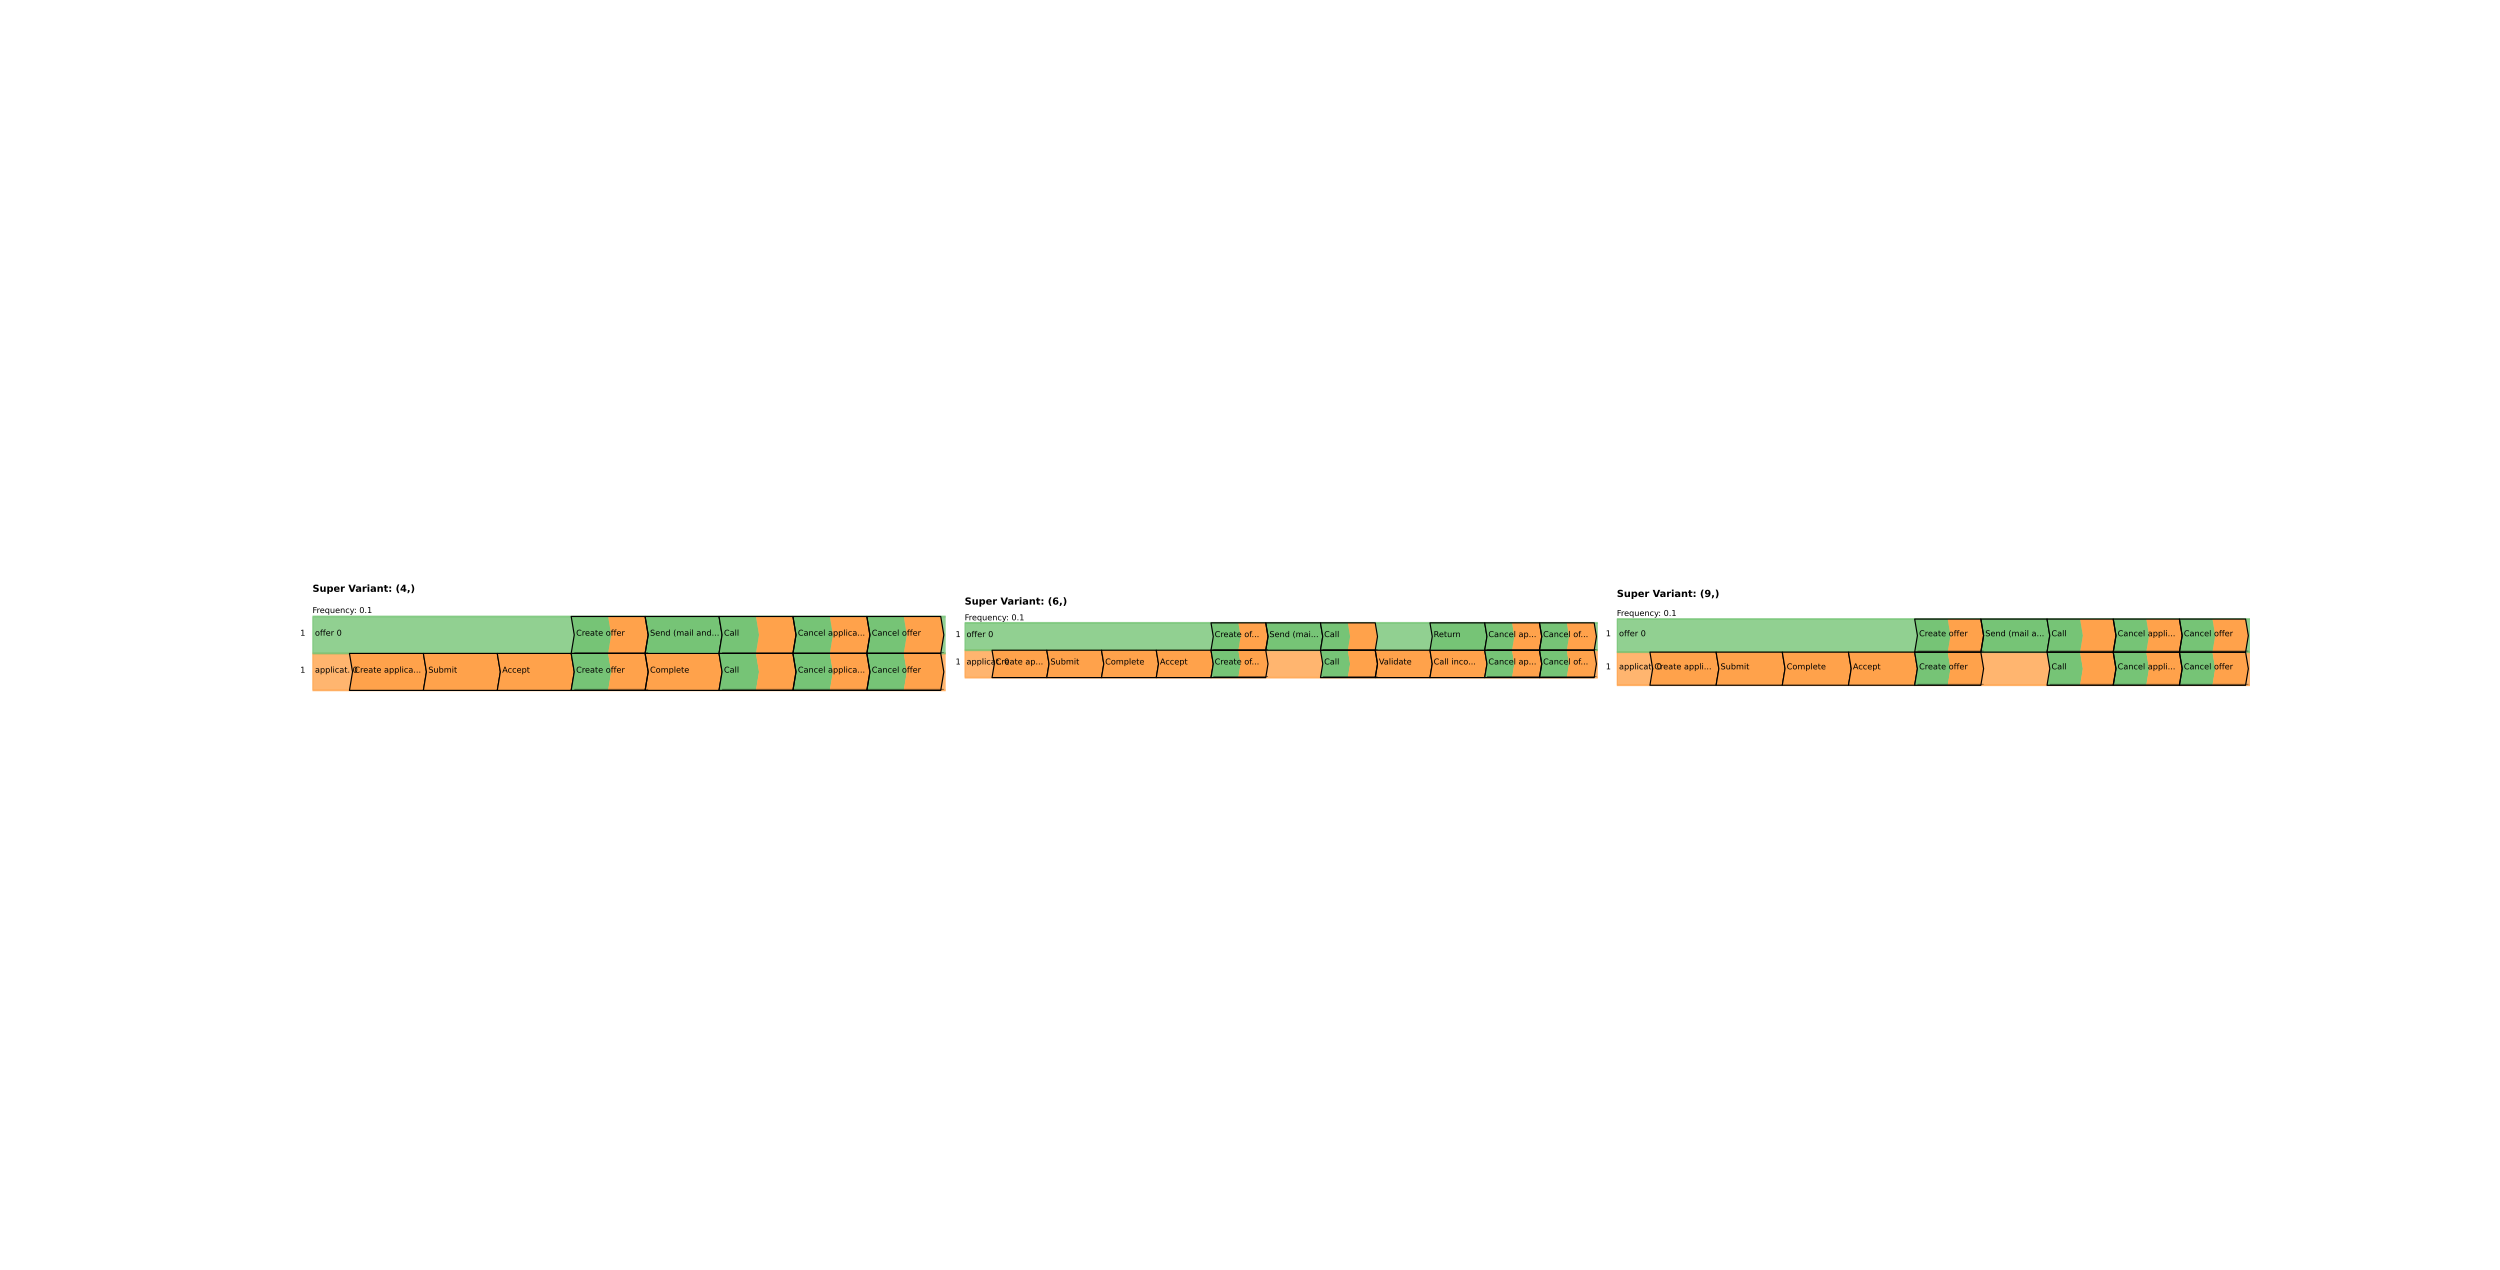 <?xml version="1.0" encoding="utf-8" standalone="no"?>
<!DOCTYPE svg PUBLIC "-//W3C//DTD SVG 1.1//EN"
  "http://www.w3.org/Graphics/SVG/1.1/DTD/svg11.dtd">
<!-- Created with matplotlib (https://matplotlib.org/) -->
<svg height="702pt" version="1.1" viewBox="0 0 1382.4 702" width="1382.4pt" xmlns="http://www.w3.org/2000/svg" xmlns:xlink="http://www.w3.org/1999/xlink">
 <defs>
  <style type="text/css">*{stroke-linecap:butt;stroke-linejoin:round;}</style>
 </defs>
 <g id="figure_1">
  <g id="patch_1">
   <path d="M 0 702 
L 1382.4 702 
L 1382.4 0 
L 0 0 
z
" style="fill:#ffffff;"/>
  </g>
  <g id="axes_1">
   <g id="patch_2">
    <path clip-path="url(#pc99667e02e)" d="M 172.8 381.757 
L 540.628 381.757 
L 540.628 361.322 
L 172.8 361.322 
z
" style="fill:#ffa24b;opacity:0.8;stroke:#ffa24b;stroke-linejoin:miter;"/>
   </g>
   <g id="patch_3">
    <path clip-path="url(#pc99667e02e)" d="M 172.8 361.322 
L 540.628 361.322 
L 540.628 340.887 
L 172.8 340.887 
z
" style="fill:#76c476;opacity:0.8;stroke:#76c476;stroke-linejoin:miter;"/>
   </g>
   <g id="patch_4">
    <path clip-path="url(#pc99667e02e)" d="M 193.235 381.757 
L 234.105 381.757 
L 235.808 371.539 
L 234.105 361.322 
L 193.235 361.322 
L 194.938 371.539 
z
" style="fill:#ffa24b;stroke:#000000;stroke-linejoin:miter;stroke-width:0.65;"/>
   </g>
   <g id="patch_5">
    <path clip-path="url(#pc99667e02e)" d="M 234.105 381.757 
L 274.974 381.757 
L 276.677 371.539 
L 274.974 361.322 
L 234.105 361.322 
L 235.808 371.539 
z
" style="fill:#ffa24b;stroke:#000000;stroke-linejoin:miter;stroke-width:0.65;"/>
   </g>
   <g id="patch_6">
    <path clip-path="url(#pc99667e02e)" d="M 274.974 381.757 
L 315.844 381.757 
L 317.547 371.539 
L 315.844 361.322 
L 274.974 361.322 
L 276.677 371.539 
z
" style="fill:#ffa24b;stroke:#000000;stroke-linejoin:miter;stroke-width:0.65;"/>
   </g>
   <g id="patch_7">
    <path clip-path="url(#pc99667e02e)" d="M 315.844 381.757 
L 336.279 381.757 
L 337.982 371.539 
L 336.279 361.322 
L 315.844 361.322 
L 317.547 371.539 
z
" style="fill:#76c476;"/>
   </g>
   <g id="patch_8">
    <path clip-path="url(#pc99667e02e)" d="M 336.279 381.757 
L 356.714 381.757 
L 358.417 371.539 
L 356.714 361.322 
L 336.279 361.322 
L 337.982 371.539 
z
" style="fill:#ffa24b;"/>
   </g>
   <g id="patch_9">
    <path clip-path="url(#pc99667e02e)" d="M 356.714 381.757 
L 397.584 381.757 
L 399.287 371.539 
L 397.584 361.322 
L 356.714 361.322 
L 358.417 371.539 
z
" style="fill:#ffa24b;stroke:#000000;stroke-linejoin:miter;stroke-width:0.65;"/>
   </g>
   <g id="patch_10">
    <path clip-path="url(#pc99667e02e)" d="M 397.584 381.757 
L 418.019 381.757 
L 419.721 371.539 
L 418.019 361.322 
L 397.584 361.322 
L 399.287 371.539 
z
" style="fill:#76c476;"/>
   </g>
   <g id="patch_11">
    <path clip-path="url(#pc99667e02e)" d="M 418.019 381.757 
L 438.453 381.757 
L 440.156 371.539 
L 438.453 361.322 
L 418.019 361.322 
L 419.721 371.539 
z
" style="fill:#ffa24b;"/>
   </g>
   <g id="patch_12">
    <path clip-path="url(#pc99667e02e)" d="M 438.453 381.757 
L 458.888 381.757 
L 460.591 371.539 
L 458.888 361.322 
L 438.453 361.322 
L 440.156 371.539 
z
" style="fill:#76c476;"/>
   </g>
   <g id="patch_13">
    <path clip-path="url(#pc99667e02e)" d="M 458.888 381.757 
L 479.323 381.757 
L 481.026 371.539 
L 479.323 361.322 
L 458.888 361.322 
L 460.591 371.539 
z
" style="fill:#ffa24b;"/>
   </g>
   <g id="patch_14">
    <path clip-path="url(#pc99667e02e)" d="M 479.323 381.757 
L 499.758 381.757 
L 501.461 371.539 
L 499.758 361.322 
L 479.323 361.322 
L 481.026 371.539 
z
" style="fill:#76c476;"/>
   </g>
   <g id="patch_15">
    <path clip-path="url(#pc99667e02e)" d="M 499.758 381.757 
L 520.193 381.757 
L 521.896 371.539 
L 520.193 361.322 
L 499.758 361.322 
L 501.461 371.539 
z
" style="fill:#ffa24b;"/>
   </g>
   <g id="patch_16">
    <path clip-path="url(#pc99667e02e)" d="M 315.844 361.322 
L 336.279 361.322 
L 337.982 351.104 
L 336.279 340.887 
L 315.844 340.887 
L 317.547 351.104 
z
" style="fill:#76c476;"/>
   </g>
   <g id="patch_17">
    <path clip-path="url(#pc99667e02e)" d="M 336.279 361.322 
L 356.714 361.322 
L 358.417 351.104 
L 356.714 340.887 
L 336.279 340.887 
L 337.982 351.104 
z
" style="fill:#ffa24b;"/>
   </g>
   <g id="patch_18">
    <path clip-path="url(#pc99667e02e)" d="M 356.714 361.322 
L 397.584 361.322 
L 399.287 351.104 
L 397.584 340.887 
L 356.714 340.887 
L 358.417 351.104 
z
" style="fill:#76c476;stroke:#000000;stroke-linejoin:miter;stroke-width:0.65;"/>
   </g>
   <g id="patch_19">
    <path clip-path="url(#pc99667e02e)" d="M 397.584 361.322 
L 418.019 361.322 
L 419.721 351.104 
L 418.019 340.887 
L 397.584 340.887 
L 399.287 351.104 
z
" style="fill:#76c476;"/>
   </g>
   <g id="patch_20">
    <path clip-path="url(#pc99667e02e)" d="M 418.019 361.322 
L 438.453 361.322 
L 440.156 351.104 
L 438.453 340.887 
L 418.019 340.887 
L 419.721 351.104 
z
" style="fill:#ffa24b;"/>
   </g>
   <g id="patch_21">
    <path clip-path="url(#pc99667e02e)" d="M 438.453 361.322 
L 458.888 361.322 
L 460.591 351.104 
L 458.888 340.887 
L 438.453 340.887 
L 440.156 351.104 
z
" style="fill:#76c476;"/>
   </g>
   <g id="patch_22">
    <path clip-path="url(#pc99667e02e)" d="M 458.888 361.322 
L 479.323 361.322 
L 481.026 351.104 
L 479.323 340.887 
L 458.888 340.887 
L 460.591 351.104 
z
" style="fill:#ffa24b;"/>
   </g>
   <g id="patch_23">
    <path clip-path="url(#pc99667e02e)" d="M 479.323 361.322 
L 499.758 361.322 
L 501.461 351.104 
L 499.758 340.887 
L 479.323 340.887 
L 481.026 351.104 
z
" style="fill:#76c476;"/>
   </g>
   <g id="patch_24">
    <path clip-path="url(#pc99667e02e)" d="M 499.758 361.322 
L 520.193 361.322 
L 521.896 351.104 
L 520.193 340.887 
L 499.758 340.887 
L 501.461 351.104 
z
" style="fill:#ffa24b;"/>
   </g>
   <g id="text_1">
    <!-- 1 -->
    <g transform="translate(165.988 371.948)scale(0.045 -0.045)">
     <defs>
      <path d="M 12.406 8.297 
L 28.516 8.297 
L 28.516 63.922 
L 10.984 60.406 
L 10.984 69.391 
L 28.422 72.906 
L 38.281 72.906 
L 38.281 8.297 
L 54.391 8.297 
L 54.391 0 
L 12.406 0 
z
" id="DejaVuSans-49"/>
     </defs>
     <use xlink:href="#DejaVuSans-49"/>
    </g>
   </g>
   <g id="text_2">
    <!-- applicat. 0 -->
    <g transform="translate(174.162 371.948)scale(0.045 -0.045)">
     <defs>
      <path d="M 34.281 27.484 
Q 23.391 27.484 19.188 25 
Q 14.984 22.516 14.984 16.5 
Q 14.984 11.719 18.141 8.906 
Q 21.297 6.109 26.703 6.109 
Q 34.188 6.109 38.703 11.406 
Q 43.219 16.703 43.219 25.484 
L 43.219 27.484 
z
M 52.203 31.203 
L 52.203 0 
L 43.219 0 
L 43.219 8.297 
Q 40.141 3.328 35.547 0.953 
Q 30.953 -1.422 24.312 -1.422 
Q 15.922 -1.422 10.953 3.297 
Q 6 8.016 6 15.922 
Q 6 25.141 12.172 29.828 
Q 18.359 34.516 30.609 34.516 
L 43.219 34.516 
L 43.219 35.406 
Q 43.219 41.609 39.141 45 
Q 35.062 48.391 27.688 48.391 
Q 23 48.391 18.547 47.266 
Q 14.109 46.141 10.016 43.891 
L 10.016 52.203 
Q 14.938 54.109 19.578 55.047 
Q 24.219 56 28.609 56 
Q 40.484 56 46.344 49.844 
Q 52.203 43.703 52.203 31.203 
z
" id="DejaVuSans-97"/>
      <path d="M 18.109 8.203 
L 18.109 -20.797 
L 9.078 -20.797 
L 9.078 54.688 
L 18.109 54.688 
L 18.109 46.391 
Q 20.953 51.266 25.266 53.625 
Q 29.594 56 35.594 56 
Q 45.562 56 51.781 48.094 
Q 58.016 40.188 58.016 27.297 
Q 58.016 14.406 51.781 6.484 
Q 45.562 -1.422 35.594 -1.422 
Q 29.594 -1.422 25.266 0.953 
Q 20.953 3.328 18.109 8.203 
z
M 48.688 27.297 
Q 48.688 37.203 44.609 42.844 
Q 40.531 48.484 33.406 48.484 
Q 26.266 48.484 22.188 42.844 
Q 18.109 37.203 18.109 27.297 
Q 18.109 17.391 22.188 11.75 
Q 26.266 6.109 33.406 6.109 
Q 40.531 6.109 44.609 11.75 
Q 48.688 17.391 48.688 27.297 
z
" id="DejaVuSans-112"/>
      <path d="M 9.422 75.984 
L 18.406 75.984 
L 18.406 0 
L 9.422 0 
z
" id="DejaVuSans-108"/>
      <path d="M 9.422 54.688 
L 18.406 54.688 
L 18.406 0 
L 9.422 0 
z
M 9.422 75.984 
L 18.406 75.984 
L 18.406 64.594 
L 9.422 64.594 
z
" id="DejaVuSans-105"/>
      <path d="M 48.781 52.594 
L 48.781 44.188 
Q 44.969 46.297 41.141 47.344 
Q 37.312 48.391 33.406 48.391 
Q 24.656 48.391 19.812 42.844 
Q 14.984 37.312 14.984 27.297 
Q 14.984 17.281 19.812 11.734 
Q 24.656 6.203 33.406 6.203 
Q 37.312 6.203 41.141 7.25 
Q 44.969 8.297 48.781 10.406 
L 48.781 2.094 
Q 45.016 0.344 40.984 -0.531 
Q 36.969 -1.422 32.422 -1.422 
Q 20.062 -1.422 12.781 6.344 
Q 5.516 14.109 5.516 27.297 
Q 5.516 40.672 12.859 48.328 
Q 20.219 56 33.016 56 
Q 37.156 56 41.109 55.141 
Q 45.062 54.297 48.781 52.594 
z
" id="DejaVuSans-99"/>
      <path d="M 18.312 70.219 
L 18.312 54.688 
L 36.812 54.688 
L 36.812 47.703 
L 18.312 47.703 
L 18.312 18.016 
Q 18.312 11.328 20.141 9.422 
Q 21.969 7.516 27.594 7.516 
L 36.812 7.516 
L 36.812 0 
L 27.594 0 
Q 17.188 0 13.234 3.875 
Q 9.281 7.766 9.281 18.016 
L 9.281 47.703 
L 2.688 47.703 
L 2.688 54.688 
L 9.281 54.688 
L 9.281 70.219 
z
" id="DejaVuSans-116"/>
      <path d="M 10.688 12.406 
L 21 12.406 
L 21 0 
L 10.688 0 
z
" id="DejaVuSans-46"/>
      <path id="DejaVuSans-32"/>
      <path d="M 31.781 66.406 
Q 24.172 66.406 20.328 58.906 
Q 16.5 51.422 16.5 36.375 
Q 16.5 21.391 20.328 13.891 
Q 24.172 6.391 31.781 6.391 
Q 39.453 6.391 43.281 13.891 
Q 47.125 21.391 47.125 36.375 
Q 47.125 51.422 43.281 58.906 
Q 39.453 66.406 31.781 66.406 
z
M 31.781 74.219 
Q 44.047 74.219 50.516 64.516 
Q 56.984 54.828 56.984 36.375 
Q 56.984 17.969 50.516 8.266 
Q 44.047 -1.422 31.781 -1.422 
Q 19.531 -1.422 13.062 8.266 
Q 6.594 17.969 6.594 36.375 
Q 6.594 54.828 13.062 64.516 
Q 19.531 74.219 31.781 74.219 
z
" id="DejaVuSans-48"/>
     </defs>
     <use xlink:href="#DejaVuSans-97"/>
     <use x="61.279" xlink:href="#DejaVuSans-112"/>
     <use x="124.756" xlink:href="#DejaVuSans-112"/>
     <use x="188.232" xlink:href="#DejaVuSans-108"/>
     <use x="216.016" xlink:href="#DejaVuSans-105"/>
     <use x="243.799" xlink:href="#DejaVuSans-99"/>
     <use x="298.779" xlink:href="#DejaVuSans-97"/>
     <use x="360.059" xlink:href="#DejaVuSans-116"/>
     <use x="399.268" xlink:href="#DejaVuSans-46"/>
     <use x="431.055" xlink:href="#DejaVuSans-32"/>
     <use x="462.842" xlink:href="#DejaVuSans-48"/>
    </g>
   </g>
   <g id="text_3">
    <!-- 1 -->
    <g transform="translate(165.988 351.513)scale(0.045 -0.045)">
     <use xlink:href="#DejaVuSans-49"/>
    </g>
   </g>
   <g id="text_4">
    <!-- offer 0 -->
    <g transform="translate(174.162 351.513)scale(0.045 -0.045)">
     <defs>
      <path d="M 30.609 48.391 
Q 23.391 48.391 19.188 42.75 
Q 14.984 37.109 14.984 27.297 
Q 14.984 17.484 19.156 11.844 
Q 23.344 6.203 30.609 6.203 
Q 37.797 6.203 41.984 11.859 
Q 46.188 17.531 46.188 27.297 
Q 46.188 37.016 41.984 42.703 
Q 37.797 48.391 30.609 48.391 
z
M 30.609 56 
Q 42.328 56 49.016 48.375 
Q 55.719 40.766 55.719 27.297 
Q 55.719 13.875 49.016 6.219 
Q 42.328 -1.422 30.609 -1.422 
Q 18.844 -1.422 12.172 6.219 
Q 5.516 13.875 5.516 27.297 
Q 5.516 40.766 12.172 48.375 
Q 18.844 56 30.609 56 
z
" id="DejaVuSans-111"/>
      <path d="M 37.109 75.984 
L 37.109 68.5 
L 28.516 68.5 
Q 23.688 68.5 21.797 66.547 
Q 19.922 64.594 19.922 59.516 
L 19.922 54.688 
L 34.719 54.688 
L 34.719 47.703 
L 19.922 47.703 
L 19.922 0 
L 10.891 0 
L 10.891 47.703 
L 2.297 47.703 
L 2.297 54.688 
L 10.891 54.688 
L 10.891 58.5 
Q 10.891 67.625 15.141 71.797 
Q 19.391 75.984 28.609 75.984 
z
" id="DejaVuSans-102"/>
      <path d="M 56.203 29.594 
L 56.203 25.203 
L 14.891 25.203 
Q 15.484 15.922 20.484 11.062 
Q 25.484 6.203 34.422 6.203 
Q 39.594 6.203 44.453 7.469 
Q 49.312 8.734 54.109 11.281 
L 54.109 2.781 
Q 49.266 0.734 44.188 -0.344 
Q 39.109 -1.422 33.891 -1.422 
Q 20.797 -1.422 13.156 6.188 
Q 5.516 13.812 5.516 26.812 
Q 5.516 40.234 12.766 48.109 
Q 20.016 56 32.328 56 
Q 43.359 56 49.781 48.891 
Q 56.203 41.797 56.203 29.594 
z
M 47.219 32.234 
Q 47.125 39.594 43.094 43.984 
Q 39.062 48.391 32.422 48.391 
Q 24.906 48.391 20.391 44.141 
Q 15.875 39.891 15.188 32.172 
z
" id="DejaVuSans-101"/>
      <path d="M 41.109 46.297 
Q 39.594 47.172 37.812 47.578 
Q 36.031 48 33.891 48 
Q 26.266 48 22.188 43.047 
Q 18.109 38.094 18.109 28.812 
L 18.109 0 
L 9.078 0 
L 9.078 54.688 
L 18.109 54.688 
L 18.109 46.188 
Q 20.953 51.172 25.484 53.578 
Q 30.031 56 36.531 56 
Q 37.453 56 38.578 55.875 
Q 39.703 55.766 41.062 55.516 
z
" id="DejaVuSans-114"/>
     </defs>
     <use xlink:href="#DejaVuSans-111"/>
     <use x="61.182" xlink:href="#DejaVuSans-102"/>
     <use x="96.387" xlink:href="#DejaVuSans-102"/>
     <use x="131.592" xlink:href="#DejaVuSans-101"/>
     <use x="193.115" xlink:href="#DejaVuSans-114"/>
     <use x="234.229" xlink:href="#DejaVuSans-32"/>
     <use x="266.016" xlink:href="#DejaVuSans-48"/>
    </g>
   </g>
   <g id="text_5">
    <!-- Frequency: 0.1 -->
    <g transform="translate(172.8 338.979)scale(0.045 -0.045)">
     <defs>
      <path d="M 9.812 72.906 
L 51.703 72.906 
L 51.703 64.594 
L 19.672 64.594 
L 19.672 43.109 
L 48.578 43.109 
L 48.578 34.812 
L 19.672 34.812 
L 19.672 0 
L 9.812 0 
z
" id="DejaVuSans-70"/>
      <path d="M 14.797 27.297 
Q 14.797 17.391 18.875 11.75 
Q 22.953 6.109 30.078 6.109 
Q 37.203 6.109 41.297 11.75 
Q 45.406 17.391 45.406 27.297 
Q 45.406 37.203 41.297 42.844 
Q 37.203 48.484 30.078 48.484 
Q 22.953 48.484 18.875 42.844 
Q 14.797 37.203 14.797 27.297 
z
M 45.406 8.203 
Q 42.578 3.328 38.25 0.953 
Q 33.938 -1.422 27.875 -1.422 
Q 17.969 -1.422 11.734 6.484 
Q 5.516 14.406 5.516 27.297 
Q 5.516 40.188 11.734 48.094 
Q 17.969 56 27.875 56 
Q 33.938 56 38.25 53.625 
Q 42.578 51.266 45.406 46.391 
L 45.406 54.688 
L 54.391 54.688 
L 54.391 -20.797 
L 45.406 -20.797 
z
" id="DejaVuSans-113"/>
      <path d="M 8.5 21.578 
L 8.5 54.688 
L 17.484 54.688 
L 17.484 21.922 
Q 17.484 14.156 20.5 10.266 
Q 23.531 6.391 29.594 6.391 
Q 36.859 6.391 41.078 11.031 
Q 45.312 15.672 45.312 23.688 
L 45.312 54.688 
L 54.297 54.688 
L 54.297 0 
L 45.312 0 
L 45.312 8.406 
Q 42.047 3.422 37.719 1 
Q 33.406 -1.422 27.688 -1.422 
Q 18.266 -1.422 13.375 4.438 
Q 8.5 10.297 8.5 21.578 
z
M 31.109 56 
z
" id="DejaVuSans-117"/>
      <path d="M 54.891 33.016 
L 54.891 0 
L 45.906 0 
L 45.906 32.719 
Q 45.906 40.484 42.875 44.328 
Q 39.844 48.188 33.797 48.188 
Q 26.516 48.188 22.312 43.547 
Q 18.109 38.922 18.109 30.906 
L 18.109 0 
L 9.078 0 
L 9.078 54.688 
L 18.109 54.688 
L 18.109 46.188 
Q 21.344 51.125 25.703 53.562 
Q 30.078 56 35.797 56 
Q 45.219 56 50.047 50.172 
Q 54.891 44.344 54.891 33.016 
z
" id="DejaVuSans-110"/>
      <path d="M 32.172 -5.078 
Q 28.375 -14.844 24.75 -17.812 
Q 21.141 -20.797 15.094 -20.797 
L 7.906 -20.797 
L 7.906 -13.281 
L 13.188 -13.281 
Q 16.891 -13.281 18.938 -11.516 
Q 21 -9.766 23.484 -3.219 
L 25.094 0.875 
L 2.984 54.688 
L 12.5 54.688 
L 29.594 11.922 
L 46.688 54.688 
L 56.203 54.688 
z
" id="DejaVuSans-121"/>
      <path d="M 11.719 12.406 
L 22.016 12.406 
L 22.016 0 
L 11.719 0 
z
M 11.719 51.703 
L 22.016 51.703 
L 22.016 39.312 
L 11.719 39.312 
z
" id="DejaVuSans-58"/>
     </defs>
     <use xlink:href="#DejaVuSans-70"/>
     <use x="50.27" xlink:href="#DejaVuSans-114"/>
     <use x="89.133" xlink:href="#DejaVuSans-101"/>
     <use x="150.656" xlink:href="#DejaVuSans-113"/>
     <use x="214.133" xlink:href="#DejaVuSans-117"/>
     <use x="277.512" xlink:href="#DejaVuSans-101"/>
     <use x="339.035" xlink:href="#DejaVuSans-110"/>
     <use x="402.414" xlink:href="#DejaVuSans-99"/>
     <use x="457.395" xlink:href="#DejaVuSans-121"/>
     <use x="509.324" xlink:href="#DejaVuSans-58"/>
     <use x="543.016" xlink:href="#DejaVuSans-32"/>
     <use x="574.803" xlink:href="#DejaVuSans-48"/>
     <use x="638.426" xlink:href="#DejaVuSans-46"/>
     <use x="670.213" xlink:href="#DejaVuSans-49"/>
    </g>
   </g>
   <g id="text_6">
    <!-- Super Variant: (4,) -->
    <g transform="translate(172.8 327.263)scale(0.054 -0.054)">
     <defs>
      <path d="M 59.906 70.609 
L 59.906 55.172 
Q 53.906 57.859 48.188 59.219 
Q 42.484 60.594 37.406 60.594 
Q 30.672 60.594 27.438 58.734 
Q 24.219 56.891 24.219 52.984 
Q 24.219 50.047 26.391 48.406 
Q 28.562 46.781 34.281 45.609 
L 42.281 44 
Q 54.438 41.547 59.562 36.562 
Q 64.703 31.594 64.703 22.406 
Q 64.703 10.359 57.547 4.469 
Q 50.391 -1.422 35.688 -1.422 
Q 28.766 -1.422 21.781 -0.094 
Q 14.797 1.219 7.812 3.812 
L 7.812 19.672 
Q 14.797 15.969 21.312 14.078 
Q 27.828 12.203 33.891 12.203 
Q 40.047 12.203 43.312 14.25 
Q 46.578 16.312 46.578 20.125 
Q 46.578 23.531 44.359 25.391 
Q 42.141 27.25 35.5 28.719 
L 28.219 30.328 
Q 17.281 32.672 12.219 37.797 
Q 7.172 42.922 7.172 51.609 
Q 7.172 62.5 14.203 68.359 
Q 21.234 74.219 34.422 74.219 
Q 40.438 74.219 46.781 73.312 
Q 53.125 72.406 59.906 70.609 
z
" id="DejaVuSans-Bold-83"/>
      <path d="M 7.812 21.297 
L 7.812 54.688 
L 25.391 54.688 
L 25.391 49.219 
Q 25.391 44.781 25.344 38.062 
Q 25.297 31.344 25.297 29.109 
Q 25.297 22.516 25.641 19.609 
Q 25.984 16.703 26.812 15.375 
Q 27.875 13.672 29.609 12.734 
Q 31.344 11.812 33.594 11.812 
Q 39.062 11.812 42.188 16.016 
Q 45.312 20.219 45.312 27.688 
L 45.312 54.688 
L 62.797 54.688 
L 62.797 0 
L 45.312 0 
L 45.312 7.906 
Q 41.359 3.125 36.938 0.844 
Q 32.516 -1.422 27.203 -1.422 
Q 17.719 -1.422 12.766 4.391 
Q 7.812 10.203 7.812 21.297 
z
" id="DejaVuSans-Bold-117"/>
      <path d="M 25.875 7.906 
L 25.875 -20.797 
L 8.406 -20.797 
L 8.406 54.688 
L 25.875 54.688 
L 25.875 46.688 
Q 29.5 51.469 33.891 53.734 
Q 38.281 56 44 56 
Q 54.109 56 60.594 47.969 
Q 67.094 39.938 67.094 27.297 
Q 67.094 14.656 60.594 6.609 
Q 54.109 -1.422 44 -1.422 
Q 38.281 -1.422 33.891 0.844 
Q 29.5 3.125 25.875 7.906 
z
M 37.5 43.312 
Q 31.891 43.312 28.875 39.188 
Q 25.875 35.062 25.875 27.297 
Q 25.875 19.531 28.875 15.406 
Q 31.891 11.281 37.5 11.281 
Q 43.109 11.281 46.062 15.375 
Q 49.031 19.484 49.031 27.297 
Q 49.031 35.109 46.062 39.203 
Q 43.109 43.312 37.5 43.312 
z
" id="DejaVuSans-Bold-112"/>
      <path d="M 62.984 27.484 
L 62.984 22.516 
L 22.125 22.516 
Q 22.75 16.359 26.562 13.281 
Q 30.375 10.203 37.203 10.203 
Q 42.719 10.203 48.5 11.844 
Q 54.297 13.484 60.406 16.797 
L 60.406 3.328 
Q 54.203 0.984 48 -0.219 
Q 41.797 -1.422 35.594 -1.422 
Q 20.75 -1.422 12.516 6.125 
Q 4.297 13.672 4.297 27.297 
Q 4.297 40.672 12.375 48.328 
Q 20.453 56 34.625 56 
Q 47.516 56 55.25 48.234 
Q 62.984 40.484 62.984 27.484 
z
M 45.016 33.297 
Q 45.016 38.281 42.109 41.328 
Q 39.203 44.391 34.516 44.391 
Q 29.438 44.391 26.266 41.531 
Q 23.094 38.672 22.312 33.297 
z
" id="DejaVuSans-Bold-101"/>
      <path d="M 49.031 39.797 
Q 46.734 40.875 44.453 41.375 
Q 42.188 41.891 39.891 41.891 
Q 33.156 41.891 29.516 37.562 
Q 25.875 33.25 25.875 25.203 
L 25.875 0 
L 8.406 0 
L 8.406 54.688 
L 25.875 54.688 
L 25.875 45.703 
Q 29.25 51.078 33.609 53.531 
Q 37.984 56 44.094 56 
Q 44.969 56 45.984 55.922 
Q 47.016 55.859 48.969 55.609 
z
" id="DejaVuSans-Bold-114"/>
      <path id="DejaVuSans-Bold-32"/>
      <path d="M 0.484 72.906 
L 19.391 72.906 
L 38.719 19.094 
L 58.016 72.906 
L 76.906 72.906 
L 49.906 0 
L 27.484 0 
z
" id="DejaVuSans-Bold-86"/>
      <path d="M 32.906 24.609 
Q 27.438 24.609 24.672 22.75 
Q 21.922 20.906 21.922 17.281 
Q 21.922 13.969 24.141 12.078 
Q 26.375 10.203 30.328 10.203 
Q 35.25 10.203 38.625 13.734 
Q 42 17.281 42 22.609 
L 42 24.609 
z
M 59.625 31.203 
L 59.625 0 
L 42 0 
L 42 8.109 
Q 38.484 3.125 34.078 0.844 
Q 29.688 -1.422 23.391 -1.422 
Q 14.891 -1.422 9.594 3.531 
Q 4.297 8.5 4.297 16.406 
Q 4.297 26.031 10.906 30.516 
Q 17.531 35.016 31.688 35.016 
L 42 35.016 
L 42 36.375 
Q 42 40.531 38.719 42.453 
Q 35.453 44.391 28.516 44.391 
Q 22.906 44.391 18.062 43.266 
Q 13.234 42.141 9.078 39.891 
L 9.078 53.219 
Q 14.703 54.594 20.359 55.297 
Q 26.031 56 31.688 56 
Q 46.484 56 53.047 50.172 
Q 59.625 44.344 59.625 31.203 
z
" id="DejaVuSans-Bold-97"/>
      <path d="M 8.406 54.688 
L 25.875 54.688 
L 25.875 0 
L 8.406 0 
z
M 8.406 75.984 
L 25.875 75.984 
L 25.875 61.719 
L 8.406 61.719 
z
" id="DejaVuSans-Bold-105"/>
      <path d="M 63.375 33.297 
L 63.375 0 
L 45.797 0 
L 45.797 5.422 
L 45.797 25.484 
Q 45.797 32.562 45.484 35.25 
Q 45.172 37.938 44.391 39.203 
Q 43.359 40.922 41.594 41.875 
Q 39.844 42.828 37.594 42.828 
Q 32.125 42.828 29 38.594 
Q 25.875 34.375 25.875 26.906 
L 25.875 0 
L 8.406 0 
L 8.406 54.688 
L 25.875 54.688 
L 25.875 46.688 
Q 29.828 51.469 34.266 53.734 
Q 38.719 56 44.094 56 
Q 53.562 56 58.469 50.188 
Q 63.375 44.391 63.375 33.297 
z
" id="DejaVuSans-Bold-110"/>
      <path d="M 27.484 70.219 
L 27.484 54.688 
L 45.516 54.688 
L 45.516 42.188 
L 27.484 42.188 
L 27.484 19 
Q 27.484 15.188 29 13.844 
Q 30.516 12.5 35.016 12.5 
L 44 12.5 
L 44 0 
L 29 0 
Q 18.656 0 14.328 4.312 
Q 10.016 8.641 10.016 19 
L 10.016 42.188 
L 1.312 42.188 
L 1.312 54.688 
L 10.016 54.688 
L 10.016 70.219 
z
" id="DejaVuSans-Bold-116"/>
      <path d="M 11.188 54.688 
L 28.812 54.688 
L 28.812 35.797 
L 11.188 35.797 
z
M 11.188 18.891 
L 28.812 18.891 
L 28.812 0 
L 11.188 0 
z
" id="DejaVuSans-Bold-58"/>
      <path d="M 37.703 -13.188 
L 23.188 -13.188 
Q 15.719 -1.125 12.156 9.734 
Q 8.594 20.609 8.594 31.297 
Q 8.594 42 12.172 52.953 
Q 15.766 63.922 23.188 75.875 
L 37.703 75.875 
Q 31.453 64.312 28.328 53.25 
Q 25.203 42.188 25.203 31.391 
Q 25.203 20.609 28.297 9.516 
Q 31.391 -1.562 37.703 -13.188 
z
" id="DejaVuSans-Bold-40"/>
      <path d="M 36.812 57.422 
L 16.219 26.906 
L 36.812 26.906 
z
M 33.688 72.906 
L 54.594 72.906 
L 54.594 26.906 
L 64.984 26.906 
L 64.984 13.281 
L 54.594 13.281 
L 54.594 0 
L 36.812 0 
L 36.812 13.281 
L 4.5 13.281 
L 4.5 29.391 
z
" id="DejaVuSans-Bold-52"/>
      <path d="M 10.203 18.891 
L 27.781 18.891 
L 27.781 4 
L 15.719 -14.203 
L 5.328 -14.203 
L 10.203 4 
z
" id="DejaVuSans-Bold-44"/>
      <path d="M 8.016 -13.188 
Q 14.266 -1.562 17.391 9.516 
Q 20.516 20.609 20.516 31.391 
Q 20.516 42.188 17.391 53.25 
Q 14.266 64.312 8.016 75.875 
L 22.516 75.875 
Q 29.938 63.922 33.516 52.953 
Q 37.109 42 37.109 31.297 
Q 37.109 20.609 33.547 9.734 
Q 29.984 -1.125 22.516 -13.188 
z
" id="DejaVuSans-Bold-41"/>
     </defs>
     <use xlink:href="#DejaVuSans-Bold-83"/>
     <use x="72.021" xlink:href="#DejaVuSans-Bold-117"/>
     <use x="143.213" xlink:href="#DejaVuSans-Bold-112"/>
     <use x="214.795" xlink:href="#DejaVuSans-Bold-101"/>
     <use x="282.617" xlink:href="#DejaVuSans-Bold-114"/>
     <use x="331.934" xlink:href="#DejaVuSans-Bold-32"/>
     <use x="366.748" xlink:href="#DejaVuSans-Bold-86"/>
     <use x="438.641" xlink:href="#DejaVuSans-Bold-97"/>
     <use x="506.121" xlink:href="#DejaVuSans-Bold-114"/>
     <use x="555.438" xlink:href="#DejaVuSans-Bold-105"/>
     <use x="589.715" xlink:href="#DejaVuSans-Bold-97"/>
     <use x="657.195" xlink:href="#DejaVuSans-Bold-110"/>
     <use x="728.387" xlink:href="#DejaVuSans-Bold-116"/>
     <use x="776.189" xlink:href="#DejaVuSans-Bold-58"/>
     <use x="816.18" xlink:href="#DejaVuSans-Bold-32"/>
     <use x="850.994" xlink:href="#DejaVuSans-Bold-40"/>
     <use x="896.697" xlink:href="#DejaVuSans-Bold-52"/>
     <use x="966.277" xlink:href="#DejaVuSans-Bold-44"/>
     <use x="1004.266" xlink:href="#DejaVuSans-Bold-41"/>
    </g>
   </g>
   <g id="patch_25">
    <path clip-path="url(#pc99667e02e)" d="M 315.844 381.757 
L 356.714 381.757 
L 358.417 371.539 
L 356.714 361.322 
L 315.844 361.322 
L 317.547 371.539 
z
" style="fill:none;stroke:#000000;stroke-linejoin:miter;stroke-width:0.65;"/>
   </g>
   <g id="patch_26">
    <path clip-path="url(#pc99667e02e)" d="M 397.584 381.757 
L 438.453 381.757 
L 440.156 371.539 
L 438.453 361.322 
L 397.584 361.322 
L 399.287 371.539 
z
" style="fill:none;stroke:#000000;stroke-linejoin:miter;stroke-width:0.65;"/>
   </g>
   <g id="patch_27">
    <path clip-path="url(#pc99667e02e)" d="M 438.453 381.757 
L 479.323 381.757 
L 481.026 371.539 
L 479.323 361.322 
L 438.453 361.322 
L 440.156 371.539 
z
" style="fill:none;stroke:#000000;stroke-linejoin:miter;stroke-width:0.65;"/>
   </g>
   <g id="patch_28">
    <path clip-path="url(#pc99667e02e)" d="M 479.323 381.757 
L 520.193 381.757 
L 521.896 371.539 
L 520.193 361.322 
L 479.323 361.322 
L 481.026 371.539 
z
" style="fill:none;stroke:#000000;stroke-linejoin:miter;stroke-width:0.65;"/>
   </g>
   <g id="patch_29">
    <path clip-path="url(#pc99667e02e)" d="M 315.844 361.322 
L 356.714 361.322 
L 358.417 351.104 
L 356.714 340.887 
L 315.844 340.887 
L 317.547 351.104 
z
" style="fill:none;stroke:#000000;stroke-linejoin:miter;stroke-width:0.65;"/>
   </g>
   <g id="patch_30">
    <path clip-path="url(#pc99667e02e)" d="M 397.584 361.322 
L 438.453 361.322 
L 440.156 351.104 
L 438.453 340.887 
L 397.584 340.887 
L 399.287 351.104 
z
" style="fill:none;stroke:#000000;stroke-linejoin:miter;stroke-width:0.65;"/>
   </g>
   <g id="patch_31">
    <path clip-path="url(#pc99667e02e)" d="M 438.453 361.322 
L 479.323 361.322 
L 481.026 351.104 
L 479.323 340.887 
L 438.453 340.887 
L 440.156 351.104 
z
" style="fill:none;stroke:#000000;stroke-linejoin:miter;stroke-width:0.65;"/>
   </g>
   <g id="patch_32">
    <path clip-path="url(#pc99667e02e)" d="M 479.323 361.322 
L 520.193 361.322 
L 521.896 351.104 
L 520.193 340.887 
L 479.323 340.887 
L 481.026 351.104 
z
" style="fill:none;stroke:#000000;stroke-linejoin:miter;stroke-width:0.65;"/>
   </g>
   <g id="text_7">
    <!-- Create applica... -->
    <g transform="translate(195.96 371.948)scale(0.045 -0.045)">
     <defs>
      <path d="M 64.406 67.281 
L 64.406 56.891 
Q 59.422 61.531 53.781 63.812 
Q 48.141 66.109 41.797 66.109 
Q 29.297 66.109 22.656 58.469 
Q 16.016 50.828 16.016 36.375 
Q 16.016 21.969 22.656 14.328 
Q 29.297 6.688 41.797 6.688 
Q 48.141 6.688 53.781 8.984 
Q 59.422 11.281 64.406 15.922 
L 64.406 5.609 
Q 59.234 2.094 53.438 0.328 
Q 47.656 -1.422 41.219 -1.422 
Q 24.656 -1.422 15.125 8.703 
Q 5.609 18.844 5.609 36.375 
Q 5.609 53.953 15.125 64.078 
Q 24.656 74.219 41.219 74.219 
Q 47.75 74.219 53.531 72.484 
Q 59.328 70.75 64.406 67.281 
z
" id="DejaVuSans-67"/>
     </defs>
     <use xlink:href="#DejaVuSans-67"/>
     <use x="69.824" xlink:href="#DejaVuSans-114"/>
     <use x="108.688" xlink:href="#DejaVuSans-101"/>
     <use x="170.211" xlink:href="#DejaVuSans-97"/>
     <use x="231.49" xlink:href="#DejaVuSans-116"/>
     <use x="270.699" xlink:href="#DejaVuSans-101"/>
     <use x="332.223" xlink:href="#DejaVuSans-32"/>
     <use x="364.01" xlink:href="#DejaVuSans-97"/>
     <use x="425.289" xlink:href="#DejaVuSans-112"/>
     <use x="488.766" xlink:href="#DejaVuSans-112"/>
     <use x="552.242" xlink:href="#DejaVuSans-108"/>
     <use x="580.025" xlink:href="#DejaVuSans-105"/>
     <use x="607.809" xlink:href="#DejaVuSans-99"/>
     <use x="662.789" xlink:href="#DejaVuSans-97"/>
     <use x="724.068" xlink:href="#DejaVuSans-46"/>
     <use x="755.855" xlink:href="#DejaVuSans-46"/>
     <use x="787.643" xlink:href="#DejaVuSans-46"/>
    </g>
   </g>
   <g id="text_8">
    <!-- Submit -->
    <g transform="translate(236.829 371.948)scale(0.045 -0.045)">
     <defs>
      <path d="M 53.516 70.516 
L 53.516 60.891 
Q 47.906 63.578 42.922 64.891 
Q 37.938 66.219 33.297 66.219 
Q 25.25 66.219 20.875 63.094 
Q 16.5 59.969 16.5 54.203 
Q 16.5 49.359 19.406 46.891 
Q 22.312 44.438 30.422 42.922 
L 36.375 41.703 
Q 47.406 39.594 52.656 34.297 
Q 57.906 29 57.906 20.125 
Q 57.906 9.516 50.797 4.047 
Q 43.703 -1.422 29.984 -1.422 
Q 24.812 -1.422 18.969 -0.25 
Q 13.141 0.922 6.891 3.219 
L 6.891 13.375 
Q 12.891 10.016 18.656 8.297 
Q 24.422 6.594 29.984 6.594 
Q 38.422 6.594 43.016 9.906 
Q 47.609 13.234 47.609 19.391 
Q 47.609 24.75 44.312 27.781 
Q 41.016 30.812 33.5 32.328 
L 27.484 33.5 
Q 16.453 35.688 11.516 40.375 
Q 6.594 45.062 6.594 53.422 
Q 6.594 63.094 13.406 68.656 
Q 20.219 74.219 32.172 74.219 
Q 37.312 74.219 42.625 73.281 
Q 47.953 72.359 53.516 70.516 
z
" id="DejaVuSans-83"/>
      <path d="M 48.688 27.297 
Q 48.688 37.203 44.609 42.844 
Q 40.531 48.484 33.406 48.484 
Q 26.266 48.484 22.188 42.844 
Q 18.109 37.203 18.109 27.297 
Q 18.109 17.391 22.188 11.75 
Q 26.266 6.109 33.406 6.109 
Q 40.531 6.109 44.609 11.75 
Q 48.688 17.391 48.688 27.297 
z
M 18.109 46.391 
Q 20.953 51.266 25.266 53.625 
Q 29.594 56 35.594 56 
Q 45.562 56 51.781 48.094 
Q 58.016 40.188 58.016 27.297 
Q 58.016 14.406 51.781 6.484 
Q 45.562 -1.422 35.594 -1.422 
Q 29.594 -1.422 25.266 0.953 
Q 20.953 3.328 18.109 8.203 
L 18.109 0 
L 9.078 0 
L 9.078 75.984 
L 18.109 75.984 
z
" id="DejaVuSans-98"/>
      <path d="M 52 44.188 
Q 55.375 50.25 60.062 53.125 
Q 64.75 56 71.094 56 
Q 79.641 56 84.281 50.016 
Q 88.922 44.047 88.922 33.016 
L 88.922 0 
L 79.891 0 
L 79.891 32.719 
Q 79.891 40.578 77.094 44.375 
Q 74.312 48.188 68.609 48.188 
Q 61.625 48.188 57.562 43.547 
Q 53.516 38.922 53.516 30.906 
L 53.516 0 
L 44.484 0 
L 44.484 32.719 
Q 44.484 40.625 41.703 44.406 
Q 38.922 48.188 33.109 48.188 
Q 26.219 48.188 22.156 43.531 
Q 18.109 38.875 18.109 30.906 
L 18.109 0 
L 9.078 0 
L 9.078 54.688 
L 18.109 54.688 
L 18.109 46.188 
Q 21.188 51.219 25.484 53.609 
Q 29.781 56 35.688 56 
Q 41.656 56 45.828 52.969 
Q 50 49.953 52 44.188 
z
" id="DejaVuSans-109"/>
     </defs>
     <use xlink:href="#DejaVuSans-83"/>
     <use x="63.477" xlink:href="#DejaVuSans-117"/>
     <use x="126.855" xlink:href="#DejaVuSans-98"/>
     <use x="190.332" xlink:href="#DejaVuSans-109"/>
     <use x="287.744" xlink:href="#DejaVuSans-105"/>
     <use x="315.527" xlink:href="#DejaVuSans-116"/>
    </g>
   </g>
   <g id="text_9">
    <!-- Accept -->
    <g transform="translate(277.699 371.948)scale(0.045 -0.045)">
     <defs>
      <path d="M 34.188 63.188 
L 20.797 26.906 
L 47.609 26.906 
z
M 28.609 72.906 
L 39.797 72.906 
L 67.578 0 
L 57.328 0 
L 50.688 18.703 
L 17.828 18.703 
L 11.188 0 
L 0.781 0 
z
" id="DejaVuSans-65"/>
     </defs>
     <use xlink:href="#DejaVuSans-65"/>
     <use x="66.658" xlink:href="#DejaVuSans-99"/>
     <use x="121.639" xlink:href="#DejaVuSans-99"/>
     <use x="176.619" xlink:href="#DejaVuSans-101"/>
     <use x="238.143" xlink:href="#DejaVuSans-112"/>
     <use x="301.619" xlink:href="#DejaVuSans-116"/>
    </g>
   </g>
   <g id="text_10">
    <!-- Create offer -->
    <g transform="translate(318.569 371.948)scale(0.045 -0.045)">
     <use xlink:href="#DejaVuSans-67"/>
     <use x="69.824" xlink:href="#DejaVuSans-114"/>
     <use x="108.688" xlink:href="#DejaVuSans-101"/>
     <use x="170.211" xlink:href="#DejaVuSans-97"/>
     <use x="231.49" xlink:href="#DejaVuSans-116"/>
     <use x="270.699" xlink:href="#DejaVuSans-101"/>
     <use x="332.223" xlink:href="#DejaVuSans-32"/>
     <use x="364.01" xlink:href="#DejaVuSans-111"/>
     <use x="425.191" xlink:href="#DejaVuSans-102"/>
     <use x="460.396" xlink:href="#DejaVuSans-102"/>
     <use x="495.602" xlink:href="#DejaVuSans-101"/>
     <use x="557.125" xlink:href="#DejaVuSans-114"/>
    </g>
   </g>
   <g id="text_11">
    <!-- Complete -->
    <g transform="translate(359.439 371.948)scale(0.045 -0.045)">
     <use xlink:href="#DejaVuSans-67"/>
     <use x="69.824" xlink:href="#DejaVuSans-111"/>
     <use x="131.006" xlink:href="#DejaVuSans-109"/>
     <use x="228.418" xlink:href="#DejaVuSans-112"/>
     <use x="291.895" xlink:href="#DejaVuSans-108"/>
     <use x="319.678" xlink:href="#DejaVuSans-101"/>
     <use x="381.201" xlink:href="#DejaVuSans-116"/>
     <use x="420.41" xlink:href="#DejaVuSans-101"/>
    </g>
   </g>
   <g id="text_12">
    <!-- Call -->
    <g transform="translate(400.308 371.948)scale(0.045 -0.045)">
     <use xlink:href="#DejaVuSans-67"/>
     <use x="69.824" xlink:href="#DejaVuSans-97"/>
     <use x="131.104" xlink:href="#DejaVuSans-108"/>
     <use x="158.887" xlink:href="#DejaVuSans-108"/>
    </g>
   </g>
   <g id="text_13">
    <!-- Cancel applica... -->
    <g transform="translate(441.178 371.948)scale(0.045 -0.045)">
     <use xlink:href="#DejaVuSans-67"/>
     <use x="69.824" xlink:href="#DejaVuSans-97"/>
     <use x="131.104" xlink:href="#DejaVuSans-110"/>
     <use x="194.482" xlink:href="#DejaVuSans-99"/>
     <use x="249.463" xlink:href="#DejaVuSans-101"/>
     <use x="310.986" xlink:href="#DejaVuSans-108"/>
     <use x="338.77" xlink:href="#DejaVuSans-32"/>
     <use x="370.557" xlink:href="#DejaVuSans-97"/>
     <use x="431.836" xlink:href="#DejaVuSans-112"/>
     <use x="495.312" xlink:href="#DejaVuSans-112"/>
     <use x="558.789" xlink:href="#DejaVuSans-108"/>
     <use x="586.572" xlink:href="#DejaVuSans-105"/>
     <use x="614.355" xlink:href="#DejaVuSans-99"/>
     <use x="669.336" xlink:href="#DejaVuSans-97"/>
     <use x="730.615" xlink:href="#DejaVuSans-46"/>
     <use x="762.402" xlink:href="#DejaVuSans-46"/>
     <use x="794.189" xlink:href="#DejaVuSans-46"/>
    </g>
   </g>
   <g id="text_14">
    <!-- Cancel offer -->
    <g transform="translate(482.048 371.948)scale(0.045 -0.045)">
     <use xlink:href="#DejaVuSans-67"/>
     <use x="69.824" xlink:href="#DejaVuSans-97"/>
     <use x="131.104" xlink:href="#DejaVuSans-110"/>
     <use x="194.482" xlink:href="#DejaVuSans-99"/>
     <use x="249.463" xlink:href="#DejaVuSans-101"/>
     <use x="310.986" xlink:href="#DejaVuSans-108"/>
     <use x="338.77" xlink:href="#DejaVuSans-32"/>
     <use x="370.557" xlink:href="#DejaVuSans-111"/>
     <use x="431.738" xlink:href="#DejaVuSans-102"/>
     <use x="466.943" xlink:href="#DejaVuSans-102"/>
     <use x="502.148" xlink:href="#DejaVuSans-101"/>
     <use x="563.672" xlink:href="#DejaVuSans-114"/>
    </g>
   </g>
   <g id="text_15">
    <!-- Create offer -->
    <g transform="translate(318.569 351.513)scale(0.045 -0.045)">
     <use xlink:href="#DejaVuSans-67"/>
     <use x="69.824" xlink:href="#DejaVuSans-114"/>
     <use x="108.688" xlink:href="#DejaVuSans-101"/>
     <use x="170.211" xlink:href="#DejaVuSans-97"/>
     <use x="231.49" xlink:href="#DejaVuSans-116"/>
     <use x="270.699" xlink:href="#DejaVuSans-101"/>
     <use x="332.223" xlink:href="#DejaVuSans-32"/>
     <use x="364.01" xlink:href="#DejaVuSans-111"/>
     <use x="425.191" xlink:href="#DejaVuSans-102"/>
     <use x="460.396" xlink:href="#DejaVuSans-102"/>
     <use x="495.602" xlink:href="#DejaVuSans-101"/>
     <use x="557.125" xlink:href="#DejaVuSans-114"/>
    </g>
   </g>
   <g id="text_16">
    <!-- Send (mail and... -->
    <g transform="translate(359.439 351.513)scale(0.045 -0.045)">
     <defs>
      <path d="M 45.406 46.391 
L 45.406 75.984 
L 54.391 75.984 
L 54.391 0 
L 45.406 0 
L 45.406 8.203 
Q 42.578 3.328 38.25 0.953 
Q 33.938 -1.422 27.875 -1.422 
Q 17.969 -1.422 11.734 6.484 
Q 5.516 14.406 5.516 27.297 
Q 5.516 40.188 11.734 48.094 
Q 17.969 56 27.875 56 
Q 33.938 56 38.25 53.625 
Q 42.578 51.266 45.406 46.391 
z
M 14.797 27.297 
Q 14.797 17.391 18.875 11.75 
Q 22.953 6.109 30.078 6.109 
Q 37.203 6.109 41.297 11.75 
Q 45.406 17.391 45.406 27.297 
Q 45.406 37.203 41.297 42.844 
Q 37.203 48.484 30.078 48.484 
Q 22.953 48.484 18.875 42.844 
Q 14.797 37.203 14.797 27.297 
z
" id="DejaVuSans-100"/>
      <path d="M 31 75.875 
Q 24.469 64.656 21.281 53.656 
Q 18.109 42.672 18.109 31.391 
Q 18.109 20.125 21.312 9.062 
Q 24.516 -2 31 -13.188 
L 23.188 -13.188 
Q 15.875 -1.703 12.234 9.375 
Q 8.594 20.453 8.594 31.391 
Q 8.594 42.281 12.203 53.312 
Q 15.828 64.359 23.188 75.875 
z
" id="DejaVuSans-40"/>
     </defs>
     <use xlink:href="#DejaVuSans-83"/>
     <use x="63.477" xlink:href="#DejaVuSans-101"/>
     <use x="125" xlink:href="#DejaVuSans-110"/>
     <use x="188.379" xlink:href="#DejaVuSans-100"/>
     <use x="251.855" xlink:href="#DejaVuSans-32"/>
     <use x="283.643" xlink:href="#DejaVuSans-40"/>
     <use x="322.656" xlink:href="#DejaVuSans-109"/>
     <use x="420.068" xlink:href="#DejaVuSans-97"/>
     <use x="481.348" xlink:href="#DejaVuSans-105"/>
     <use x="509.131" xlink:href="#DejaVuSans-108"/>
     <use x="536.914" xlink:href="#DejaVuSans-32"/>
     <use x="568.701" xlink:href="#DejaVuSans-97"/>
     <use x="629.98" xlink:href="#DejaVuSans-110"/>
     <use x="693.359" xlink:href="#DejaVuSans-100"/>
     <use x="756.836" xlink:href="#DejaVuSans-46"/>
     <use x="788.623" xlink:href="#DejaVuSans-46"/>
     <use x="820.41" xlink:href="#DejaVuSans-46"/>
    </g>
   </g>
   <g id="text_17">
    <!-- Call -->
    <g transform="translate(400.308 351.513)scale(0.045 -0.045)">
     <use xlink:href="#DejaVuSans-67"/>
     <use x="69.824" xlink:href="#DejaVuSans-97"/>
     <use x="131.104" xlink:href="#DejaVuSans-108"/>
     <use x="158.887" xlink:href="#DejaVuSans-108"/>
    </g>
   </g>
   <g id="text_18">
    <!-- Cancel applica... -->
    <g transform="translate(441.178 351.513)scale(0.045 -0.045)">
     <use xlink:href="#DejaVuSans-67"/>
     <use x="69.824" xlink:href="#DejaVuSans-97"/>
     <use x="131.104" xlink:href="#DejaVuSans-110"/>
     <use x="194.482" xlink:href="#DejaVuSans-99"/>
     <use x="249.463" xlink:href="#DejaVuSans-101"/>
     <use x="310.986" xlink:href="#DejaVuSans-108"/>
     <use x="338.77" xlink:href="#DejaVuSans-32"/>
     <use x="370.557" xlink:href="#DejaVuSans-97"/>
     <use x="431.836" xlink:href="#DejaVuSans-112"/>
     <use x="495.312" xlink:href="#DejaVuSans-112"/>
     <use x="558.789" xlink:href="#DejaVuSans-108"/>
     <use x="586.572" xlink:href="#DejaVuSans-105"/>
     <use x="614.355" xlink:href="#DejaVuSans-99"/>
     <use x="669.336" xlink:href="#DejaVuSans-97"/>
     <use x="730.615" xlink:href="#DejaVuSans-46"/>
     <use x="762.402" xlink:href="#DejaVuSans-46"/>
     <use x="794.189" xlink:href="#DejaVuSans-46"/>
    </g>
   </g>
   <g id="text_19">
    <!-- Cancel offer -->
    <g transform="translate(482.048 351.513)scale(0.045 -0.045)">
     <use xlink:href="#DejaVuSans-67"/>
     <use x="69.824" xlink:href="#DejaVuSans-97"/>
     <use x="131.104" xlink:href="#DejaVuSans-110"/>
     <use x="194.482" xlink:href="#DejaVuSans-99"/>
     <use x="249.463" xlink:href="#DejaVuSans-101"/>
     <use x="310.986" xlink:href="#DejaVuSans-108"/>
     <use x="338.77" xlink:href="#DejaVuSans-32"/>
     <use x="370.557" xlink:href="#DejaVuSans-111"/>
     <use x="431.738" xlink:href="#DejaVuSans-102"/>
     <use x="466.943" xlink:href="#DejaVuSans-102"/>
     <use x="502.148" xlink:href="#DejaVuSans-101"/>
     <use x="563.672" xlink:href="#DejaVuSans-114"/>
    </g>
   </g>
   <g id="patch_33">
    <path clip-path="url(#pc99667e02e)" d="M 315.844 381.757 
L 356.714 381.757 
" style="fill:#1f77b4;stroke:#000000;stroke-linejoin:miter;stroke-width:0.25;"/>
   </g>
   <g id="patch_34">
    <path clip-path="url(#pc99667e02e)" d="M 317.547 381.075 
L 358.417 381.075 
" style="fill:#1f77b4;stroke:#000000;stroke-linejoin:miter;stroke-width:0.25;"/>
   </g>
   <g id="patch_35">
    <path clip-path="url(#pc99667e02e)" d="M 397.584 381.757 
L 438.453 381.757 
" style="fill:#1f77b4;stroke:#000000;stroke-linejoin:miter;stroke-width:0.25;"/>
   </g>
   <g id="patch_36">
    <path clip-path="url(#pc99667e02e)" d="M 399.287 381.075 
L 440.156 381.075 
" style="fill:#1f77b4;stroke:#000000;stroke-linejoin:miter;stroke-width:0.25;"/>
   </g>
   <g id="patch_37">
    <path clip-path="url(#pc99667e02e)" d="M 438.453 381.757 
L 479.323 381.757 
" style="fill:#1f77b4;stroke:#000000;stroke-linejoin:miter;stroke-width:0.25;"/>
   </g>
   <g id="patch_38">
    <path clip-path="url(#pc99667e02e)" d="M 440.156 381.075 
L 481.026 381.075 
" style="fill:#1f77b4;stroke:#000000;stroke-linejoin:miter;stroke-width:0.25;"/>
   </g>
   <g id="patch_39">
    <path clip-path="url(#pc99667e02e)" d="M 479.323 381.757 
L 520.193 381.757 
" style="fill:#1f77b4;stroke:#000000;stroke-linejoin:miter;stroke-width:0.25;"/>
   </g>
   <g id="patch_40">
    <path clip-path="url(#pc99667e02e)" d="M 481.026 381.075 
L 521.896 381.075 
" style="fill:#1f77b4;stroke:#000000;stroke-linejoin:miter;stroke-width:0.25;"/>
   </g>
   <g id="patch_41">
    <path clip-path="url(#pc99667e02e)" d="M 315.844 361.322 
L 356.714 361.322 
" style="fill:#1f77b4;stroke:#000000;stroke-linejoin:miter;stroke-width:0.25;"/>
   </g>
   <g id="patch_42">
    <path clip-path="url(#pc99667e02e)" d="M 317.547 360.64 
L 358.417 360.64 
" style="fill:#1f77b4;stroke:#000000;stroke-linejoin:miter;stroke-width:0.25;"/>
   </g>
   <g id="patch_43">
    <path clip-path="url(#pc99667e02e)" d="M 397.584 361.322 
L 438.453 361.322 
" style="fill:#1f77b4;stroke:#000000;stroke-linejoin:miter;stroke-width:0.25;"/>
   </g>
   <g id="patch_44">
    <path clip-path="url(#pc99667e02e)" d="M 399.287 360.64 
L 440.156 360.64 
" style="fill:#1f77b4;stroke:#000000;stroke-linejoin:miter;stroke-width:0.25;"/>
   </g>
   <g id="patch_45">
    <path clip-path="url(#pc99667e02e)" d="M 438.453 361.322 
L 479.323 361.322 
" style="fill:#1f77b4;stroke:#000000;stroke-linejoin:miter;stroke-width:0.25;"/>
   </g>
   <g id="patch_46">
    <path clip-path="url(#pc99667e02e)" d="M 440.156 360.64 
L 481.026 360.64 
" style="fill:#1f77b4;stroke:#000000;stroke-linejoin:miter;stroke-width:0.25;"/>
   </g>
   <g id="patch_47">
    <path clip-path="url(#pc99667e02e)" d="M 479.323 361.322 
L 520.193 361.322 
" style="fill:#1f77b4;stroke:#000000;stroke-linejoin:miter;stroke-width:0.25;"/>
   </g>
   <g id="patch_48">
    <path clip-path="url(#pc99667e02e)" d="M 481.026 360.64 
L 521.896 360.64 
" style="fill:#1f77b4;stroke:#000000;stroke-linejoin:miter;stroke-width:0.25;"/>
   </g>
  </g>
  <g id="axes_2">
   <g id="patch_49">
    <path clip-path="url(#p21e5153dc3)" d="M 533.421 374.69 
L 896.656 374.69 
L 896.656 359.555 
L 533.421 359.555 
z
" style="fill:#ffa24b;opacity:0.8;stroke:#ffa24b;stroke-linejoin:miter;"/>
   </g>
   <g id="patch_50">
    <path clip-path="url(#p21e5153dc3)" d="M 533.421 359.555 
L 896.656 359.555 
L 896.656 344.42 
L 533.421 344.42 
z
" style="fill:#76c476;opacity:0.8;stroke:#76c476;stroke-linejoin:miter;"/>
   </g>
   <g id="patch_51">
    <path clip-path="url(#p21e5153dc3)" d="M 548.556 374.69 
L 578.825 374.69 
L 580.087 367.122 
L 578.825 359.555 
L 548.556 359.555 
L 549.817 367.122 
z
" style="fill:#ffa24b;stroke:#000000;stroke-linejoin:miter;stroke-width:0.65;"/>
   </g>
   <g id="patch_52">
    <path clip-path="url(#p21e5153dc3)" d="M 578.825 374.69 
L 609.095 374.69 
L 610.356 367.122 
L 609.095 359.555 
L 578.825 359.555 
L 580.087 367.122 
z
" style="fill:#ffa24b;stroke:#000000;stroke-linejoin:miter;stroke-width:0.65;"/>
   </g>
   <g id="patch_53">
    <path clip-path="url(#p21e5153dc3)" d="M 609.095 374.69 
L 639.365 374.69 
L 640.626 367.122 
L 639.365 359.555 
L 609.095 359.555 
L 610.356 367.122 
z
" style="fill:#ffa24b;stroke:#000000;stroke-linejoin:miter;stroke-width:0.65;"/>
   </g>
   <g id="patch_54">
    <path clip-path="url(#p21e5153dc3)" d="M 639.365 374.69 
L 669.634 374.69 
L 670.895 367.122 
L 669.634 359.555 
L 639.365 359.555 
L 640.626 367.122 
z
" style="fill:#ffa24b;stroke:#000000;stroke-linejoin:miter;stroke-width:0.65;"/>
   </g>
   <g id="patch_55">
    <path clip-path="url(#p21e5153dc3)" d="M 669.634 374.69 
L 684.769 374.69 
L 686.03 367.122 
L 684.769 359.555 
L 669.634 359.555 
L 670.895 367.122 
z
" style="fill:#76c476;"/>
   </g>
   <g id="patch_56">
    <path clip-path="url(#p21e5153dc3)" d="M 684.769 374.69 
L 699.904 374.69 
L 701.165 367.122 
L 699.904 359.555 
L 684.769 359.555 
L 686.03 367.122 
z
" style="fill:#ffa24b;"/>
   </g>
   <g id="patch_57">
    <path clip-path="url(#p21e5153dc3)" d="M 730.173 374.69 
L 745.308 374.69 
L 746.569 367.122 
L 745.308 359.555 
L 730.173 359.555 
L 731.434 367.122 
z
" style="fill:#76c476;"/>
   </g>
   <g id="patch_58">
    <path clip-path="url(#p21e5153dc3)" d="M 745.308 374.69 
L 760.443 374.69 
L 761.704 367.122 
L 760.443 359.555 
L 745.308 359.555 
L 746.569 367.122 
z
" style="fill:#ffa24b;"/>
   </g>
   <g id="patch_59">
    <path clip-path="url(#p21e5153dc3)" d="M 760.443 374.69 
L 790.712 374.69 
L 791.973 367.122 
L 790.712 359.555 
L 760.443 359.555 
L 761.704 367.122 
z
" style="fill:#ffa24b;stroke:#000000;stroke-linejoin:miter;stroke-width:0.65;"/>
   </g>
   <g id="patch_60">
    <path clip-path="url(#p21e5153dc3)" d="M 790.712 374.69 
L 820.982 374.69 
L 822.243 367.122 
L 820.982 359.555 
L 790.712 359.555 
L 791.973 367.122 
z
" style="fill:#ffa24b;stroke:#000000;stroke-linejoin:miter;stroke-width:0.65;"/>
   </g>
   <g id="patch_61">
    <path clip-path="url(#p21e5153dc3)" d="M 820.982 374.69 
L 836.117 374.69 
L 837.378 367.122 
L 836.117 359.555 
L 820.982 359.555 
L 822.243 367.122 
z
" style="fill:#76c476;"/>
   </g>
   <g id="patch_62">
    <path clip-path="url(#p21e5153dc3)" d="M 836.117 374.69 
L 851.251 374.69 
L 852.513 367.122 
L 851.251 359.555 
L 836.117 359.555 
L 837.378 367.122 
z
" style="fill:#ffa24b;"/>
   </g>
   <g id="patch_63">
    <path clip-path="url(#p21e5153dc3)" d="M 851.251 374.69 
L 866.386 374.69 
L 867.647 367.122 
L 866.386 359.555 
L 851.251 359.555 
L 852.513 367.122 
z
" style="fill:#76c476;"/>
   </g>
   <g id="patch_64">
    <path clip-path="url(#p21e5153dc3)" d="M 866.386 374.69 
L 881.521 374.69 
L 882.782 367.122 
L 881.521 359.555 
L 866.386 359.555 
L 867.647 367.122 
z
" style="fill:#ffa24b;"/>
   </g>
   <g id="patch_65">
    <path clip-path="url(#p21e5153dc3)" d="M 669.634 359.555 
L 684.769 359.555 
L 686.03 351.988 
L 684.769 344.42 
L 669.634 344.42 
L 670.895 351.988 
z
" style="fill:#76c476;"/>
   </g>
   <g id="patch_66">
    <path clip-path="url(#p21e5153dc3)" d="M 684.769 359.555 
L 699.904 359.555 
L 701.165 351.988 
L 699.904 344.42 
L 684.769 344.42 
L 686.03 351.988 
z
" style="fill:#ffa24b;"/>
   </g>
   <g id="patch_67">
    <path clip-path="url(#p21e5153dc3)" d="M 699.904 359.555 
L 730.173 359.555 
L 731.434 351.988 
L 730.173 344.42 
L 699.904 344.42 
L 701.165 351.988 
z
" style="fill:#76c476;stroke:#000000;stroke-linejoin:miter;stroke-width:0.65;"/>
   </g>
   <g id="patch_68">
    <path clip-path="url(#p21e5153dc3)" d="M 730.173 359.555 
L 745.308 359.555 
L 746.569 351.988 
L 745.308 344.42 
L 730.173 344.42 
L 731.434 351.988 
z
" style="fill:#76c476;"/>
   </g>
   <g id="patch_69">
    <path clip-path="url(#p21e5153dc3)" d="M 745.308 359.555 
L 760.443 359.555 
L 761.704 351.988 
L 760.443 344.42 
L 745.308 344.42 
L 746.569 351.988 
z
" style="fill:#ffa24b;"/>
   </g>
   <g id="patch_70">
    <path clip-path="url(#p21e5153dc3)" d="M 790.712 359.555 
L 820.982 359.555 
L 822.243 351.988 
L 820.982 344.42 
L 790.712 344.42 
L 791.973 351.988 
z
" style="fill:#76c476;stroke:#000000;stroke-linejoin:miter;stroke-width:0.65;"/>
   </g>
   <g id="patch_71">
    <path clip-path="url(#p21e5153dc3)" d="M 820.982 359.555 
L 836.117 359.555 
L 837.378 351.988 
L 836.117 344.42 
L 820.982 344.42 
L 822.243 351.988 
z
" style="fill:#76c476;"/>
   </g>
   <g id="patch_72">
    <path clip-path="url(#p21e5153dc3)" d="M 836.117 359.555 
L 851.251 359.555 
L 852.513 351.988 
L 851.251 344.42 
L 836.117 344.42 
L 837.378 351.988 
z
" style="fill:#ffa24b;"/>
   </g>
   <g id="patch_73">
    <path clip-path="url(#p21e5153dc3)" d="M 851.251 359.555 
L 866.386 359.555 
L 867.647 351.988 
L 866.386 344.42 
L 851.251 344.42 
L 852.513 351.988 
z
" style="fill:#76c476;"/>
   </g>
   <g id="patch_74">
    <path clip-path="url(#p21e5153dc3)" d="M 866.386 359.555 
L 881.521 359.555 
L 882.782 351.988 
L 881.521 344.42 
L 866.386 344.42 
L 867.647 351.988 
z
" style="fill:#ffa24b;"/>
   </g>
   <g id="text_20">
    <!-- 1 -->
    <g transform="translate(528.376 367.425)scale(0.045 -0.045)">
     <use xlink:href="#DejaVuSans-49"/>
    </g>
   </g>
   <g id="text_21">
    <!-- applicat. 0 -->
    <g transform="translate(534.43 367.425)scale(0.045 -0.045)">
     <use xlink:href="#DejaVuSans-97"/>
     <use x="61.279" xlink:href="#DejaVuSans-112"/>
     <use x="124.756" xlink:href="#DejaVuSans-112"/>
     <use x="188.232" xlink:href="#DejaVuSans-108"/>
     <use x="216.016" xlink:href="#DejaVuSans-105"/>
     <use x="243.799" xlink:href="#DejaVuSans-99"/>
     <use x="298.779" xlink:href="#DejaVuSans-97"/>
     <use x="360.059" xlink:href="#DejaVuSans-116"/>
     <use x="399.268" xlink:href="#DejaVuSans-46"/>
     <use x="431.055" xlink:href="#DejaVuSans-32"/>
     <use x="462.842" xlink:href="#DejaVuSans-48"/>
    </g>
   </g>
   <g id="text_22">
    <!-- 1 -->
    <g transform="translate(528.376 352.29)scale(0.045 -0.045)">
     <use xlink:href="#DejaVuSans-49"/>
    </g>
   </g>
   <g id="text_23">
    <!-- offer 0 -->
    <g transform="translate(534.43 352.29)scale(0.045 -0.045)">
     <use xlink:href="#DejaVuSans-111"/>
     <use x="61.182" xlink:href="#DejaVuSans-102"/>
     <use x="96.387" xlink:href="#DejaVuSans-102"/>
     <use x="131.592" xlink:href="#DejaVuSans-101"/>
     <use x="193.115" xlink:href="#DejaVuSans-114"/>
     <use x="234.229" xlink:href="#DejaVuSans-32"/>
     <use x="266.016" xlink:href="#DejaVuSans-48"/>
    </g>
   </g>
   <g id="text_24">
    <!-- Frequency: 0.1 -->
    <g transform="translate(533.421 343.008)scale(0.045 -0.045)">
     <use xlink:href="#DejaVuSans-70"/>
     <use x="50.27" xlink:href="#DejaVuSans-114"/>
     <use x="89.133" xlink:href="#DejaVuSans-101"/>
     <use x="150.656" xlink:href="#DejaVuSans-113"/>
     <use x="214.133" xlink:href="#DejaVuSans-117"/>
     <use x="277.512" xlink:href="#DejaVuSans-101"/>
     <use x="339.035" xlink:href="#DejaVuSans-110"/>
     <use x="402.414" xlink:href="#DejaVuSans-99"/>
     <use x="457.395" xlink:href="#DejaVuSans-121"/>
     <use x="509.324" xlink:href="#DejaVuSans-58"/>
     <use x="543.016" xlink:href="#DejaVuSans-32"/>
     <use x="574.803" xlink:href="#DejaVuSans-48"/>
     <use x="638.426" xlink:href="#DejaVuSans-46"/>
     <use x="670.213" xlink:href="#DejaVuSans-49"/>
    </g>
   </g>
   <g id="text_25">
    <!-- Super Variant: (6,) -->
    <g transform="translate(533.421 334.33)scale(0.054 -0.054)">
     <defs>
      <path d="M 36.188 35.984 
Q 31.25 35.984 28.781 32.781 
Q 26.312 29.594 26.312 23.188 
Q 26.312 16.797 28.781 13.594 
Q 31.25 10.406 36.188 10.406 
Q 41.156 10.406 43.625 13.594 
Q 46.094 16.797 46.094 23.188 
Q 46.094 29.594 43.625 32.781 
Q 41.156 35.984 36.188 35.984 
z
M 59.422 71 
L 59.422 57.516 
Q 54.781 59.719 50.672 60.766 
Q 46.578 61.812 42.672 61.812 
Q 34.281 61.812 29.594 57.141 
Q 24.906 52.484 24.125 43.312 
Q 27.344 45.703 31.094 46.891 
Q 34.859 48.094 39.312 48.094 
Q 50.484 48.094 57.344 41.547 
Q 64.203 35.016 64.203 24.422 
Q 64.203 12.703 56.531 5.641 
Q 48.875 -1.422 35.984 -1.422 
Q 21.781 -1.422 13.984 8.172 
Q 6.203 17.781 6.203 35.406 
Q 6.203 53.469 15.312 63.797 
Q 24.422 74.125 40.281 74.125 
Q 45.312 74.125 50.047 73.344 
Q 54.781 72.562 59.422 71 
z
" id="DejaVuSans-Bold-54"/>
     </defs>
     <use xlink:href="#DejaVuSans-Bold-83"/>
     <use x="72.021" xlink:href="#DejaVuSans-Bold-117"/>
     <use x="143.213" xlink:href="#DejaVuSans-Bold-112"/>
     <use x="214.795" xlink:href="#DejaVuSans-Bold-101"/>
     <use x="282.617" xlink:href="#DejaVuSans-Bold-114"/>
     <use x="331.934" xlink:href="#DejaVuSans-Bold-32"/>
     <use x="366.748" xlink:href="#DejaVuSans-Bold-86"/>
     <use x="438.641" xlink:href="#DejaVuSans-Bold-97"/>
     <use x="506.121" xlink:href="#DejaVuSans-Bold-114"/>
     <use x="555.438" xlink:href="#DejaVuSans-Bold-105"/>
     <use x="589.715" xlink:href="#DejaVuSans-Bold-97"/>
     <use x="657.195" xlink:href="#DejaVuSans-Bold-110"/>
     <use x="728.387" xlink:href="#DejaVuSans-Bold-116"/>
     <use x="776.189" xlink:href="#DejaVuSans-Bold-58"/>
     <use x="816.18" xlink:href="#DejaVuSans-Bold-32"/>
     <use x="850.994" xlink:href="#DejaVuSans-Bold-40"/>
     <use x="896.697" xlink:href="#DejaVuSans-Bold-54"/>
     <use x="966.277" xlink:href="#DejaVuSans-Bold-44"/>
     <use x="1004.266" xlink:href="#DejaVuSans-Bold-41"/>
    </g>
   </g>
   <g id="patch_75">
    <path clip-path="url(#p21e5153dc3)" d="M 669.634 374.69 
L 699.904 374.69 
L 701.165 367.122 
L 699.904 359.555 
L 669.634 359.555 
L 670.895 367.122 
z
" style="fill:none;stroke:#000000;stroke-linejoin:miter;stroke-width:0.65;"/>
   </g>
   <g id="patch_76">
    <path clip-path="url(#p21e5153dc3)" d="M 730.173 374.69 
L 760.443 374.69 
L 761.704 367.122 
L 760.443 359.555 
L 730.173 359.555 
L 731.434 367.122 
z
" style="fill:none;stroke:#000000;stroke-linejoin:miter;stroke-width:0.65;"/>
   </g>
   <g id="patch_77">
    <path clip-path="url(#p21e5153dc3)" d="M 820.982 374.69 
L 851.251 374.69 
L 852.513 367.122 
L 851.251 359.555 
L 820.982 359.555 
L 822.243 367.122 
z
" style="fill:none;stroke:#000000;stroke-linejoin:miter;stroke-width:0.65;"/>
   </g>
   <g id="patch_78">
    <path clip-path="url(#p21e5153dc3)" d="M 851.251 374.69 
L 881.521 374.69 
L 882.782 367.122 
L 881.521 359.555 
L 851.251 359.555 
L 852.513 367.122 
z
" style="fill:none;stroke:#000000;stroke-linejoin:miter;stroke-width:0.65;"/>
   </g>
   <g id="patch_79">
    <path clip-path="url(#p21e5153dc3)" d="M 669.634 359.555 
L 699.904 359.555 
L 701.165 351.988 
L 699.904 344.42 
L 669.634 344.42 
L 670.895 351.988 
z
" style="fill:none;stroke:#000000;stroke-linejoin:miter;stroke-width:0.65;"/>
   </g>
   <g id="patch_80">
    <path clip-path="url(#p21e5153dc3)" d="M 730.173 359.555 
L 760.443 359.555 
L 761.704 351.988 
L 760.443 344.42 
L 730.173 344.42 
L 731.434 351.988 
z
" style="fill:none;stroke:#000000;stroke-linejoin:miter;stroke-width:0.65;"/>
   </g>
   <g id="patch_81">
    <path clip-path="url(#p21e5153dc3)" d="M 820.982 359.555 
L 851.251 359.555 
L 852.513 351.988 
L 851.251 344.42 
L 820.982 344.42 
L 822.243 351.988 
z
" style="fill:none;stroke:#000000;stroke-linejoin:miter;stroke-width:0.65;"/>
   </g>
   <g id="patch_82">
    <path clip-path="url(#p21e5153dc3)" d="M 851.251 359.555 
L 881.521 359.555 
L 882.782 351.988 
L 881.521 344.42 
L 851.251 344.42 
L 852.513 351.988 
z
" style="fill:none;stroke:#000000;stroke-linejoin:miter;stroke-width:0.65;"/>
   </g>
   <g id="text_26">
    <!-- Create ap... -->
    <g transform="translate(550.574 367.425)scale(0.045 -0.045)">
     <use xlink:href="#DejaVuSans-67"/>
     <use x="69.824" xlink:href="#DejaVuSans-114"/>
     <use x="108.688" xlink:href="#DejaVuSans-101"/>
     <use x="170.211" xlink:href="#DejaVuSans-97"/>
     <use x="231.49" xlink:href="#DejaVuSans-116"/>
     <use x="270.699" xlink:href="#DejaVuSans-101"/>
     <use x="332.223" xlink:href="#DejaVuSans-32"/>
     <use x="364.01" xlink:href="#DejaVuSans-97"/>
     <use x="425.289" xlink:href="#DejaVuSans-112"/>
     <use x="488.766" xlink:href="#DejaVuSans-46"/>
     <use x="520.553" xlink:href="#DejaVuSans-46"/>
     <use x="552.34" xlink:href="#DejaVuSans-46"/>
    </g>
   </g>
   <g id="text_27">
    <!-- Submit -->
    <g transform="translate(580.843 367.425)scale(0.045 -0.045)">
     <use xlink:href="#DejaVuSans-83"/>
     <use x="63.477" xlink:href="#DejaVuSans-117"/>
     <use x="126.855" xlink:href="#DejaVuSans-98"/>
     <use x="190.332" xlink:href="#DejaVuSans-109"/>
     <use x="287.744" xlink:href="#DejaVuSans-105"/>
     <use x="315.527" xlink:href="#DejaVuSans-116"/>
    </g>
   </g>
   <g id="text_28">
    <!-- Complete -->
    <g transform="translate(611.113 367.425)scale(0.045 -0.045)">
     <use xlink:href="#DejaVuSans-67"/>
     <use x="69.824" xlink:href="#DejaVuSans-111"/>
     <use x="131.006" xlink:href="#DejaVuSans-109"/>
     <use x="228.418" xlink:href="#DejaVuSans-112"/>
     <use x="291.895" xlink:href="#DejaVuSans-108"/>
     <use x="319.678" xlink:href="#DejaVuSans-101"/>
     <use x="381.201" xlink:href="#DejaVuSans-116"/>
     <use x="420.41" xlink:href="#DejaVuSans-101"/>
    </g>
   </g>
   <g id="text_29">
    <!-- Accept -->
    <g transform="translate(641.383 367.425)scale(0.045 -0.045)">
     <use xlink:href="#DejaVuSans-65"/>
     <use x="66.658" xlink:href="#DejaVuSans-99"/>
     <use x="121.639" xlink:href="#DejaVuSans-99"/>
     <use x="176.619" xlink:href="#DejaVuSans-101"/>
     <use x="238.143" xlink:href="#DejaVuSans-112"/>
     <use x="301.619" xlink:href="#DejaVuSans-116"/>
    </g>
   </g>
   <g id="text_30">
    <!-- Create of... -->
    <g transform="translate(671.652 367.425)scale(0.045 -0.045)">
     <use xlink:href="#DejaVuSans-67"/>
     <use x="69.824" xlink:href="#DejaVuSans-114"/>
     <use x="108.688" xlink:href="#DejaVuSans-101"/>
     <use x="170.211" xlink:href="#DejaVuSans-97"/>
     <use x="231.49" xlink:href="#DejaVuSans-116"/>
     <use x="270.699" xlink:href="#DejaVuSans-101"/>
     <use x="332.223" xlink:href="#DejaVuSans-32"/>
     <use x="364.01" xlink:href="#DejaVuSans-111"/>
     <use x="425.191" xlink:href="#DejaVuSans-102"/>
     <use x="453.146" xlink:href="#DejaVuSans-46"/>
     <use x="484.934" xlink:href="#DejaVuSans-46"/>
     <use x="516.721" xlink:href="#DejaVuSans-46"/>
    </g>
   </g>
   <g id="text_31">
    <!-- Call -->
    <g transform="translate(732.191 367.425)scale(0.045 -0.045)">
     <use xlink:href="#DejaVuSans-67"/>
     <use x="69.824" xlink:href="#DejaVuSans-97"/>
     <use x="131.104" xlink:href="#DejaVuSans-108"/>
     <use x="158.887" xlink:href="#DejaVuSans-108"/>
    </g>
   </g>
   <g id="text_32">
    <!-- Validate -->
    <g transform="translate(762.461 367.425)scale(0.045 -0.045)">
     <defs>
      <path d="M 28.609 0 
L 0.781 72.906 
L 11.078 72.906 
L 34.188 11.531 
L 57.328 72.906 
L 67.578 72.906 
L 39.797 0 
z
" id="DejaVuSans-86"/>
     </defs>
     <use xlink:href="#DejaVuSans-86"/>
     <use x="60.658" xlink:href="#DejaVuSans-97"/>
     <use x="121.938" xlink:href="#DejaVuSans-108"/>
     <use x="149.721" xlink:href="#DejaVuSans-105"/>
     <use x="177.504" xlink:href="#DejaVuSans-100"/>
     <use x="240.98" xlink:href="#DejaVuSans-97"/>
     <use x="302.26" xlink:href="#DejaVuSans-116"/>
     <use x="341.469" xlink:href="#DejaVuSans-101"/>
    </g>
   </g>
   <g id="text_33">
    <!-- Call inco... -->
    <g transform="translate(792.73 367.425)scale(0.045 -0.045)">
     <use xlink:href="#DejaVuSans-67"/>
     <use x="69.824" xlink:href="#DejaVuSans-97"/>
     <use x="131.104" xlink:href="#DejaVuSans-108"/>
     <use x="158.887" xlink:href="#DejaVuSans-108"/>
     <use x="186.67" xlink:href="#DejaVuSans-32"/>
     <use x="218.457" xlink:href="#DejaVuSans-105"/>
     <use x="246.24" xlink:href="#DejaVuSans-110"/>
     <use x="309.619" xlink:href="#DejaVuSans-99"/>
     <use x="364.6" xlink:href="#DejaVuSans-111"/>
     <use x="424.031" xlink:href="#DejaVuSans-46"/>
     <use x="455.818" xlink:href="#DejaVuSans-46"/>
     <use x="487.605" xlink:href="#DejaVuSans-46"/>
    </g>
   </g>
   <g id="text_34">
    <!-- Cancel ap... -->
    <g transform="translate(823 367.425)scale(0.045 -0.045)">
     <use xlink:href="#DejaVuSans-67"/>
     <use x="69.824" xlink:href="#DejaVuSans-97"/>
     <use x="131.104" xlink:href="#DejaVuSans-110"/>
     <use x="194.482" xlink:href="#DejaVuSans-99"/>
     <use x="249.463" xlink:href="#DejaVuSans-101"/>
     <use x="310.986" xlink:href="#DejaVuSans-108"/>
     <use x="338.77" xlink:href="#DejaVuSans-32"/>
     <use x="370.557" xlink:href="#DejaVuSans-97"/>
     <use x="431.836" xlink:href="#DejaVuSans-112"/>
     <use x="495.312" xlink:href="#DejaVuSans-46"/>
     <use x="527.1" xlink:href="#DejaVuSans-46"/>
     <use x="558.887" xlink:href="#DejaVuSans-46"/>
    </g>
   </g>
   <g id="text_35">
    <!-- Cancel of... -->
    <g transform="translate(853.269 367.425)scale(0.045 -0.045)">
     <use xlink:href="#DejaVuSans-67"/>
     <use x="69.824" xlink:href="#DejaVuSans-97"/>
     <use x="131.104" xlink:href="#DejaVuSans-110"/>
     <use x="194.482" xlink:href="#DejaVuSans-99"/>
     <use x="249.463" xlink:href="#DejaVuSans-101"/>
     <use x="310.986" xlink:href="#DejaVuSans-108"/>
     <use x="338.77" xlink:href="#DejaVuSans-32"/>
     <use x="370.557" xlink:href="#DejaVuSans-111"/>
     <use x="431.738" xlink:href="#DejaVuSans-102"/>
     <use x="459.693" xlink:href="#DejaVuSans-46"/>
     <use x="491.48" xlink:href="#DejaVuSans-46"/>
     <use x="523.268" xlink:href="#DejaVuSans-46"/>
    </g>
   </g>
   <g id="text_36">
    <!-- Create of... -->
    <g transform="translate(671.652 352.29)scale(0.045 -0.045)">
     <use xlink:href="#DejaVuSans-67"/>
     <use x="69.824" xlink:href="#DejaVuSans-114"/>
     <use x="108.688" xlink:href="#DejaVuSans-101"/>
     <use x="170.211" xlink:href="#DejaVuSans-97"/>
     <use x="231.49" xlink:href="#DejaVuSans-116"/>
     <use x="270.699" xlink:href="#DejaVuSans-101"/>
     <use x="332.223" xlink:href="#DejaVuSans-32"/>
     <use x="364.01" xlink:href="#DejaVuSans-111"/>
     <use x="425.191" xlink:href="#DejaVuSans-102"/>
     <use x="453.146" xlink:href="#DejaVuSans-46"/>
     <use x="484.934" xlink:href="#DejaVuSans-46"/>
     <use x="516.721" xlink:href="#DejaVuSans-46"/>
    </g>
   </g>
   <g id="text_37">
    <!-- Send (mai... -->
    <g transform="translate(701.922 352.29)scale(0.045 -0.045)">
     <use xlink:href="#DejaVuSans-83"/>
     <use x="63.477" xlink:href="#DejaVuSans-101"/>
     <use x="125" xlink:href="#DejaVuSans-110"/>
     <use x="188.379" xlink:href="#DejaVuSans-100"/>
     <use x="251.855" xlink:href="#DejaVuSans-32"/>
     <use x="283.643" xlink:href="#DejaVuSans-40"/>
     <use x="322.656" xlink:href="#DejaVuSans-109"/>
     <use x="420.068" xlink:href="#DejaVuSans-97"/>
     <use x="481.348" xlink:href="#DejaVuSans-105"/>
     <use x="509.131" xlink:href="#DejaVuSans-46"/>
     <use x="540.918" xlink:href="#DejaVuSans-46"/>
     <use x="572.705" xlink:href="#DejaVuSans-46"/>
    </g>
   </g>
   <g id="text_38">
    <!-- Call -->
    <g transform="translate(732.191 352.29)scale(0.045 -0.045)">
     <use xlink:href="#DejaVuSans-67"/>
     <use x="69.824" xlink:href="#DejaVuSans-97"/>
     <use x="131.104" xlink:href="#DejaVuSans-108"/>
     <use x="158.887" xlink:href="#DejaVuSans-108"/>
    </g>
   </g>
   <g id="text_39">
    <!-- Return -->
    <g transform="translate(792.73 352.29)scale(0.045 -0.045)">
     <defs>
      <path d="M 44.391 34.188 
Q 47.562 33.109 50.562 29.594 
Q 53.562 26.078 56.594 19.922 
L 66.609 0 
L 56 0 
L 46.688 18.703 
Q 43.062 26.031 39.672 28.422 
Q 36.281 30.812 30.422 30.812 
L 19.672 30.812 
L 19.672 0 
L 9.812 0 
L 9.812 72.906 
L 32.078 72.906 
Q 44.578 72.906 50.734 67.672 
Q 56.891 62.453 56.891 51.906 
Q 56.891 45.016 53.688 40.469 
Q 50.484 35.938 44.391 34.188 
z
M 19.672 64.797 
L 19.672 38.922 
L 32.078 38.922 
Q 39.203 38.922 42.844 42.219 
Q 46.484 45.516 46.484 51.906 
Q 46.484 58.297 42.844 61.547 
Q 39.203 64.797 32.078 64.797 
z
" id="DejaVuSans-82"/>
     </defs>
     <use xlink:href="#DejaVuSans-82"/>
     <use x="64.982" xlink:href="#DejaVuSans-101"/>
     <use x="126.506" xlink:href="#DejaVuSans-116"/>
     <use x="165.715" xlink:href="#DejaVuSans-117"/>
     <use x="229.094" xlink:href="#DejaVuSans-114"/>
     <use x="268.457" xlink:href="#DejaVuSans-110"/>
    </g>
   </g>
   <g id="text_40">
    <!-- Cancel ap... -->
    <g transform="translate(823 352.29)scale(0.045 -0.045)">
     <use xlink:href="#DejaVuSans-67"/>
     <use x="69.824" xlink:href="#DejaVuSans-97"/>
     <use x="131.104" xlink:href="#DejaVuSans-110"/>
     <use x="194.482" xlink:href="#DejaVuSans-99"/>
     <use x="249.463" xlink:href="#DejaVuSans-101"/>
     <use x="310.986" xlink:href="#DejaVuSans-108"/>
     <use x="338.77" xlink:href="#DejaVuSans-32"/>
     <use x="370.557" xlink:href="#DejaVuSans-97"/>
     <use x="431.836" xlink:href="#DejaVuSans-112"/>
     <use x="495.312" xlink:href="#DejaVuSans-46"/>
     <use x="527.1" xlink:href="#DejaVuSans-46"/>
     <use x="558.887" xlink:href="#DejaVuSans-46"/>
    </g>
   </g>
   <g id="text_41">
    <!-- Cancel of... -->
    <g transform="translate(853.269 352.29)scale(0.045 -0.045)">
     <use xlink:href="#DejaVuSans-67"/>
     <use x="69.824" xlink:href="#DejaVuSans-97"/>
     <use x="131.104" xlink:href="#DejaVuSans-110"/>
     <use x="194.482" xlink:href="#DejaVuSans-99"/>
     <use x="249.463" xlink:href="#DejaVuSans-101"/>
     <use x="310.986" xlink:href="#DejaVuSans-108"/>
     <use x="338.77" xlink:href="#DejaVuSans-32"/>
     <use x="370.557" xlink:href="#DejaVuSans-111"/>
     <use x="431.738" xlink:href="#DejaVuSans-102"/>
     <use x="459.693" xlink:href="#DejaVuSans-46"/>
     <use x="491.48" xlink:href="#DejaVuSans-46"/>
     <use x="523.268" xlink:href="#DejaVuSans-46"/>
    </g>
   </g>
   <g id="patch_83">
    <path clip-path="url(#p21e5153dc3)" d="M 669.634 374.69 
L 699.904 374.69 
" style="fill:#1f77b4;stroke:#000000;stroke-linejoin:miter;stroke-width:0.25;"/>
   </g>
   <g id="patch_84">
    <path clip-path="url(#p21e5153dc3)" d="M 670.895 374.185 
L 701.165 374.185 
" style="fill:#1f77b4;stroke:#000000;stroke-linejoin:miter;stroke-width:0.25;"/>
   </g>
   <g id="patch_85">
    <path clip-path="url(#p21e5153dc3)" d="M 730.173 374.69 
L 760.443 374.69 
" style="fill:#1f77b4;stroke:#000000;stroke-linejoin:miter;stroke-width:0.25;"/>
   </g>
   <g id="patch_86">
    <path clip-path="url(#p21e5153dc3)" d="M 731.434 374.185 
L 761.704 374.185 
" style="fill:#1f77b4;stroke:#000000;stroke-linejoin:miter;stroke-width:0.25;"/>
   </g>
   <g id="patch_87">
    <path clip-path="url(#p21e5153dc3)" d="M 820.982 374.69 
L 851.251 374.69 
" style="fill:#1f77b4;stroke:#000000;stroke-linejoin:miter;stroke-width:0.25;"/>
   </g>
   <g id="patch_88">
    <path clip-path="url(#p21e5153dc3)" d="M 822.243 374.185 
L 852.513 374.185 
" style="fill:#1f77b4;stroke:#000000;stroke-linejoin:miter;stroke-width:0.25;"/>
   </g>
   <g id="patch_89">
    <path clip-path="url(#p21e5153dc3)" d="M 851.251 374.69 
L 881.521 374.69 
" style="fill:#1f77b4;stroke:#000000;stroke-linejoin:miter;stroke-width:0.25;"/>
   </g>
   <g id="patch_90">
    <path clip-path="url(#p21e5153dc3)" d="M 852.513 374.185 
L 882.782 374.185 
" style="fill:#1f77b4;stroke:#000000;stroke-linejoin:miter;stroke-width:0.25;"/>
   </g>
   <g id="patch_91">
    <path clip-path="url(#p21e5153dc3)" d="M 669.634 359.555 
L 699.904 359.555 
" style="fill:#1f77b4;stroke:#000000;stroke-linejoin:miter;stroke-width:0.25;"/>
   </g>
   <g id="patch_92">
    <path clip-path="url(#p21e5153dc3)" d="M 670.895 359.05 
L 701.165 359.05 
" style="fill:#1f77b4;stroke:#000000;stroke-linejoin:miter;stroke-width:0.25;"/>
   </g>
   <g id="patch_93">
    <path clip-path="url(#p21e5153dc3)" d="M 730.173 359.555 
L 760.443 359.555 
" style="fill:#1f77b4;stroke:#000000;stroke-linejoin:miter;stroke-width:0.25;"/>
   </g>
   <g id="patch_94">
    <path clip-path="url(#p21e5153dc3)" d="M 731.434 359.05 
L 761.704 359.05 
" style="fill:#1f77b4;stroke:#000000;stroke-linejoin:miter;stroke-width:0.25;"/>
   </g>
   <g id="patch_95">
    <path clip-path="url(#p21e5153dc3)" d="M 820.982 359.555 
L 851.251 359.555 
" style="fill:#1f77b4;stroke:#000000;stroke-linejoin:miter;stroke-width:0.25;"/>
   </g>
   <g id="patch_96">
    <path clip-path="url(#p21e5153dc3)" d="M 822.243 359.05 
L 852.513 359.05 
" style="fill:#1f77b4;stroke:#000000;stroke-linejoin:miter;stroke-width:0.25;"/>
   </g>
   <g id="patch_97">
    <path clip-path="url(#p21e5153dc3)" d="M 851.251 359.555 
L 881.521 359.555 
" style="fill:#1f77b4;stroke:#000000;stroke-linejoin:miter;stroke-width:0.25;"/>
   </g>
   <g id="patch_98">
    <path clip-path="url(#p21e5153dc3)" d="M 852.513 359.05 
L 882.782 359.05 
" style="fill:#1f77b4;stroke:#000000;stroke-linejoin:miter;stroke-width:0.25;"/>
   </g>
  </g>
  <g id="axes_3">
   <g id="patch_99">
    <path clip-path="url(#pbb684c238b)" d="M 894.042 378.908 
L 1260.019 378.908 
L 1260.019 360.61 
L 894.042 360.61 
z
" style="fill:#ffa24b;opacity:0.8;stroke:#ffa24b;stroke-linejoin:miter;"/>
   </g>
   <g id="patch_100">
    <path clip-path="url(#pbb684c238b)" d="M 894.042 360.61 
L 1260.019 360.61 
L 1260.019 342.311 
L 894.042 342.311 
z
" style="fill:#76c476;opacity:0.8;stroke:#76c476;stroke-linejoin:miter;"/>
   </g>
   <g id="patch_101">
    <path clip-path="url(#pbb684c238b)" d="M 912.341 378.908 
L 948.939 378.908 
L 950.464 369.759 
L 948.939 360.61 
L 912.341 360.61 
L 913.866 369.759 
z
" style="fill:#ffa24b;stroke:#000000;stroke-linejoin:miter;stroke-width:0.65;"/>
   </g>
   <g id="patch_102">
    <path clip-path="url(#pbb684c238b)" d="M 948.939 378.908 
L 985.537 378.908 
L 987.061 369.759 
L 985.537 360.61 
L 948.939 360.61 
L 950.464 369.759 
z
" style="fill:#ffa24b;stroke:#000000;stroke-linejoin:miter;stroke-width:0.65;"/>
   </g>
   <g id="patch_103">
    <path clip-path="url(#pbb684c238b)" d="M 985.537 378.908 
L 1022.134 378.908 
L 1023.659 369.759 
L 1022.134 360.61 
L 985.537 360.61 
L 987.061 369.759 
z
" style="fill:#ffa24b;stroke:#000000;stroke-linejoin:miter;stroke-width:0.65;"/>
   </g>
   <g id="patch_104">
    <path clip-path="url(#pbb684c238b)" d="M 1022.134 378.908 
L 1058.732 378.908 
L 1060.257 369.759 
L 1058.732 360.61 
L 1022.134 360.61 
L 1023.659 369.759 
z
" style="fill:#ffa24b;stroke:#000000;stroke-linejoin:miter;stroke-width:0.65;"/>
   </g>
   <g id="patch_105">
    <path clip-path="url(#pbb684c238b)" d="M 1058.732 378.908 
L 1077.031 378.908 
L 1078.556 369.759 
L 1077.031 360.61 
L 1058.732 360.61 
L 1060.257 369.759 
z
" style="fill:#76c476;"/>
   </g>
   <g id="patch_106">
    <path clip-path="url(#pbb684c238b)" d="M 1077.031 378.908 
L 1095.33 378.908 
L 1096.854 369.759 
L 1095.33 360.61 
L 1077.031 360.61 
L 1078.556 369.759 
z
" style="fill:#ffa24b;"/>
   </g>
   <g id="patch_107">
    <path clip-path="url(#pbb684c238b)" d="M 1131.927 378.908 
L 1150.226 378.908 
L 1151.751 369.759 
L 1150.226 360.61 
L 1131.927 360.61 
L 1133.452 369.759 
z
" style="fill:#76c476;"/>
   </g>
   <g id="patch_108">
    <path clip-path="url(#pbb684c238b)" d="M 1150.226 378.908 
L 1168.525 378.908 
L 1170.05 369.759 
L 1168.525 360.61 
L 1150.226 360.61 
L 1151.751 369.759 
z
" style="fill:#ffa24b;"/>
   </g>
   <g id="patch_109">
    <path clip-path="url(#pbb684c238b)" d="M 1168.525 378.908 
L 1186.824 378.908 
L 1188.349 369.759 
L 1186.824 360.61 
L 1168.525 360.61 
L 1170.05 369.759 
z
" style="fill:#76c476;"/>
   </g>
   <g id="patch_110">
    <path clip-path="url(#pbb684c238b)" d="M 1186.824 378.908 
L 1205.122 378.908 
L 1206.647 369.759 
L 1205.122 360.61 
L 1186.824 360.61 
L 1188.349 369.759 
z
" style="fill:#ffa24b;"/>
   </g>
   <g id="patch_111">
    <path clip-path="url(#pbb684c238b)" d="M 1205.122 378.908 
L 1223.421 378.908 
L 1224.946 369.759 
L 1223.421 360.61 
L 1205.122 360.61 
L 1206.647 369.759 
z
" style="fill:#76c476;"/>
   </g>
   <g id="patch_112">
    <path clip-path="url(#pbb684c238b)" d="M 1223.421 378.908 
L 1241.72 378.908 
L 1243.245 369.759 
L 1241.72 360.61 
L 1223.421 360.61 
L 1224.946 369.759 
z
" style="fill:#ffa24b;"/>
   </g>
   <g id="patch_113">
    <path clip-path="url(#pbb684c238b)" d="M 1058.732 360.61 
L 1077.031 360.61 
L 1078.556 351.46 
L 1077.031 342.311 
L 1058.732 342.311 
L 1060.257 351.46 
z
" style="fill:#76c476;"/>
   </g>
   <g id="patch_114">
    <path clip-path="url(#pbb684c238b)" d="M 1077.031 360.61 
L 1095.33 360.61 
L 1096.854 351.46 
L 1095.33 342.311 
L 1077.031 342.311 
L 1078.556 351.46 
z
" style="fill:#ffa24b;"/>
   </g>
   <g id="patch_115">
    <path clip-path="url(#pbb684c238b)" d="M 1095.33 360.61 
L 1131.927 360.61 
L 1133.452 351.46 
L 1131.927 342.311 
L 1095.33 342.311 
L 1096.854 351.46 
z
" style="fill:#76c476;stroke:#000000;stroke-linejoin:miter;stroke-width:0.65;"/>
   </g>
   <g id="patch_116">
    <path clip-path="url(#pbb684c238b)" d="M 1131.927 360.61 
L 1150.226 360.61 
L 1151.751 351.46 
L 1150.226 342.311 
L 1131.927 342.311 
L 1133.452 351.46 
z
" style="fill:#76c476;"/>
   </g>
   <g id="patch_117">
    <path clip-path="url(#pbb684c238b)" d="M 1150.226 360.61 
L 1168.525 360.61 
L 1170.05 351.46 
L 1168.525 342.311 
L 1150.226 342.311 
L 1151.751 351.46 
z
" style="fill:#ffa24b;"/>
   </g>
   <g id="patch_118">
    <path clip-path="url(#pbb684c238b)" d="M 1168.525 360.61 
L 1186.824 360.61 
L 1188.349 351.46 
L 1186.824 342.311 
L 1168.525 342.311 
L 1170.05 351.46 
z
" style="fill:#76c476;"/>
   </g>
   <g id="patch_119">
    <path clip-path="url(#pbb684c238b)" d="M 1186.824 360.61 
L 1205.122 360.61 
L 1206.647 351.46 
L 1205.122 342.311 
L 1186.824 342.311 
L 1188.349 351.46 
z
" style="fill:#ffa24b;"/>
   </g>
   <g id="patch_120">
    <path clip-path="url(#pbb684c238b)" d="M 1205.122 360.61 
L 1223.421 360.61 
L 1224.946 351.46 
L 1223.421 342.311 
L 1205.122 342.311 
L 1206.647 351.46 
z
" style="fill:#76c476;"/>
   </g>
   <g id="patch_121">
    <path clip-path="url(#pbb684c238b)" d="M 1223.421 360.61 
L 1241.72 360.61 
L 1243.245 351.46 
L 1241.72 342.311 
L 1223.421 342.311 
L 1224.946 351.46 
z
" style="fill:#ffa24b;"/>
   </g>
   <g id="text_42">
    <!-- 1 -->
    <g transform="translate(887.943 370.125)scale(0.045 -0.045)">
     <use xlink:href="#DejaVuSans-49"/>
    </g>
   </g>
   <g id="text_43">
    <!-- applicat. 0 -->
    <g transform="translate(895.262 370.125)scale(0.045 -0.045)">
     <use xlink:href="#DejaVuSans-97"/>
     <use x="61.279" xlink:href="#DejaVuSans-112"/>
     <use x="124.756" xlink:href="#DejaVuSans-112"/>
     <use x="188.232" xlink:href="#DejaVuSans-108"/>
     <use x="216.016" xlink:href="#DejaVuSans-105"/>
     <use x="243.799" xlink:href="#DejaVuSans-99"/>
     <use x="298.779" xlink:href="#DejaVuSans-97"/>
     <use x="360.059" xlink:href="#DejaVuSans-116"/>
     <use x="399.268" xlink:href="#DejaVuSans-46"/>
     <use x="431.055" xlink:href="#DejaVuSans-32"/>
     <use x="462.842" xlink:href="#DejaVuSans-48"/>
    </g>
   </g>
   <g id="text_44">
    <!-- 1 -->
    <g transform="translate(887.943 351.826)scale(0.045 -0.045)">
     <use xlink:href="#DejaVuSans-49"/>
    </g>
   </g>
   <g id="text_45">
    <!-- offer 0 -->
    <g transform="translate(895.262 351.826)scale(0.045 -0.045)">
     <use xlink:href="#DejaVuSans-111"/>
     <use x="61.182" xlink:href="#DejaVuSans-102"/>
     <use x="96.387" xlink:href="#DejaVuSans-102"/>
     <use x="131.592" xlink:href="#DejaVuSans-101"/>
     <use x="193.115" xlink:href="#DejaVuSans-114"/>
     <use x="234.229" xlink:href="#DejaVuSans-32"/>
     <use x="266.016" xlink:href="#DejaVuSans-48"/>
    </g>
   </g>
   <g id="text_46">
    <!-- Frequency: 0.1 -->
    <g transform="translate(894.042 340.603)scale(0.045 -0.045)">
     <use xlink:href="#DejaVuSans-70"/>
     <use x="50.27" xlink:href="#DejaVuSans-114"/>
     <use x="89.133" xlink:href="#DejaVuSans-101"/>
     <use x="150.656" xlink:href="#DejaVuSans-113"/>
     <use x="214.133" xlink:href="#DejaVuSans-117"/>
     <use x="277.512" xlink:href="#DejaVuSans-101"/>
     <use x="339.035" xlink:href="#DejaVuSans-110"/>
     <use x="402.414" xlink:href="#DejaVuSans-99"/>
     <use x="457.395" xlink:href="#DejaVuSans-121"/>
     <use x="509.324" xlink:href="#DejaVuSans-58"/>
     <use x="543.016" xlink:href="#DejaVuSans-32"/>
     <use x="574.803" xlink:href="#DejaVuSans-48"/>
     <use x="638.426" xlink:href="#DejaVuSans-46"/>
     <use x="670.213" xlink:href="#DejaVuSans-49"/>
    </g>
   </g>
   <g id="text_47">
    <!-- Super Variant: (9,) -->
    <g transform="translate(894.042 330.112)scale(0.054 -0.054)">
     <defs>
      <path d="M 10.016 1.609 
L 10.016 15.094 
Q 14.5 12.984 18.594 11.938 
Q 22.703 10.891 26.703 10.891 
Q 35.109 10.891 39.797 15.547 
Q 44.484 20.219 45.312 29.391 
Q 42 26.953 38.234 25.734 
Q 34.469 24.516 30.078 24.516 
Q 18.891 24.516 12.031 31.031 
Q 5.172 37.547 5.172 48.188 
Q 5.172 59.969 12.812 67.047 
Q 20.453 74.125 33.297 74.125 
Q 47.562 74.125 55.375 64.5 
Q 63.188 54.891 63.188 37.312 
Q 63.188 19.234 54.047 8.906 
Q 44.922 -1.422 29 -1.422 
Q 23.875 -1.422 19.188 -0.656 
Q 14.5 0.094 10.016 1.609 
z
M 33.203 36.719 
Q 38.141 36.719 40.625 39.906 
Q 43.109 43.109 43.109 49.516 
Q 43.109 55.859 40.625 59.078 
Q 38.141 62.312 33.203 62.312 
Q 28.266 62.312 25.781 59.078 
Q 23.297 55.859 23.297 49.516 
Q 23.297 43.109 25.781 39.906 
Q 28.266 36.719 33.203 36.719 
z
" id="DejaVuSans-Bold-57"/>
     </defs>
     <use xlink:href="#DejaVuSans-Bold-83"/>
     <use x="72.021" xlink:href="#DejaVuSans-Bold-117"/>
     <use x="143.213" xlink:href="#DejaVuSans-Bold-112"/>
     <use x="214.795" xlink:href="#DejaVuSans-Bold-101"/>
     <use x="282.617" xlink:href="#DejaVuSans-Bold-114"/>
     <use x="331.934" xlink:href="#DejaVuSans-Bold-32"/>
     <use x="366.748" xlink:href="#DejaVuSans-Bold-86"/>
     <use x="438.641" xlink:href="#DejaVuSans-Bold-97"/>
     <use x="506.121" xlink:href="#DejaVuSans-Bold-114"/>
     <use x="555.438" xlink:href="#DejaVuSans-Bold-105"/>
     <use x="589.715" xlink:href="#DejaVuSans-Bold-97"/>
     <use x="657.195" xlink:href="#DejaVuSans-Bold-110"/>
     <use x="728.387" xlink:href="#DejaVuSans-Bold-116"/>
     <use x="776.189" xlink:href="#DejaVuSans-Bold-58"/>
     <use x="816.18" xlink:href="#DejaVuSans-Bold-32"/>
     <use x="850.994" xlink:href="#DejaVuSans-Bold-40"/>
     <use x="896.697" xlink:href="#DejaVuSans-Bold-57"/>
     <use x="966.277" xlink:href="#DejaVuSans-Bold-44"/>
     <use x="1004.266" xlink:href="#DejaVuSans-Bold-41"/>
    </g>
   </g>
   <g id="patch_122">
    <path clip-path="url(#pbb684c238b)" d="M 1058.732 378.908 
L 1095.33 378.908 
L 1096.854 369.759 
L 1095.33 360.61 
L 1058.732 360.61 
L 1060.257 369.759 
z
" style="fill:none;stroke:#000000;stroke-linejoin:miter;stroke-width:0.65;"/>
   </g>
   <g id="patch_123">
    <path clip-path="url(#pbb684c238b)" d="M 1131.927 378.908 
L 1168.525 378.908 
L 1170.05 369.759 
L 1168.525 360.61 
L 1131.927 360.61 
L 1133.452 369.759 
z
" style="fill:none;stroke:#000000;stroke-linejoin:miter;stroke-width:0.65;"/>
   </g>
   <g id="patch_124">
    <path clip-path="url(#pbb684c238b)" d="M 1168.525 378.908 
L 1205.122 378.908 
L 1206.647 369.759 
L 1205.122 360.61 
L 1168.525 360.61 
L 1170.05 369.759 
z
" style="fill:none;stroke:#000000;stroke-linejoin:miter;stroke-width:0.65;"/>
   </g>
   <g id="patch_125">
    <path clip-path="url(#pbb684c238b)" d="M 1205.122 378.908 
L 1241.72 378.908 
L 1243.245 369.759 
L 1241.72 360.61 
L 1205.122 360.61 
L 1206.647 369.759 
z
" style="fill:none;stroke:#000000;stroke-linejoin:miter;stroke-width:0.65;"/>
   </g>
   <g id="patch_126">
    <path clip-path="url(#pbb684c238b)" d="M 1058.732 360.61 
L 1095.33 360.61 
L 1096.854 351.46 
L 1095.33 342.311 
L 1058.732 342.311 
L 1060.257 351.46 
z
" style="fill:none;stroke:#000000;stroke-linejoin:miter;stroke-width:0.65;"/>
   </g>
   <g id="patch_127">
    <path clip-path="url(#pbb684c238b)" d="M 1131.927 360.61 
L 1168.525 360.61 
L 1170.05 351.46 
L 1168.525 342.311 
L 1131.927 342.311 
L 1133.452 351.46 
z
" style="fill:none;stroke:#000000;stroke-linejoin:miter;stroke-width:0.65;"/>
   </g>
   <g id="patch_128">
    <path clip-path="url(#pbb684c238b)" d="M 1168.525 360.61 
L 1205.122 360.61 
L 1206.647 351.46 
L 1205.122 342.311 
L 1168.525 342.311 
L 1170.05 351.46 
z
" style="fill:none;stroke:#000000;stroke-linejoin:miter;stroke-width:0.65;"/>
   </g>
   <g id="patch_129">
    <path clip-path="url(#pbb684c238b)" d="M 1205.122 360.61 
L 1241.72 360.61 
L 1243.245 351.46 
L 1241.72 342.311 
L 1205.122 342.311 
L 1206.647 351.46 
z
" style="fill:none;stroke:#000000;stroke-linejoin:miter;stroke-width:0.65;"/>
   </g>
   <g id="text_48">
    <!-- Create appli... -->
    <g transform="translate(914.781 370.125)scale(0.045 -0.045)">
     <use xlink:href="#DejaVuSans-67"/>
     <use x="69.824" xlink:href="#DejaVuSans-114"/>
     <use x="108.688" xlink:href="#DejaVuSans-101"/>
     <use x="170.211" xlink:href="#DejaVuSans-97"/>
     <use x="231.49" xlink:href="#DejaVuSans-116"/>
     <use x="270.699" xlink:href="#DejaVuSans-101"/>
     <use x="332.223" xlink:href="#DejaVuSans-32"/>
     <use x="364.01" xlink:href="#DejaVuSans-97"/>
     <use x="425.289" xlink:href="#DejaVuSans-112"/>
     <use x="488.766" xlink:href="#DejaVuSans-112"/>
     <use x="552.242" xlink:href="#DejaVuSans-108"/>
     <use x="580.025" xlink:href="#DejaVuSans-105"/>
     <use x="607.809" xlink:href="#DejaVuSans-46"/>
     <use x="639.596" xlink:href="#DejaVuSans-46"/>
     <use x="671.383" xlink:href="#DejaVuSans-46"/>
    </g>
   </g>
   <g id="text_49">
    <!-- Submit -->
    <g transform="translate(951.379 370.125)scale(0.045 -0.045)">
     <use xlink:href="#DejaVuSans-83"/>
     <use x="63.477" xlink:href="#DejaVuSans-117"/>
     <use x="126.855" xlink:href="#DejaVuSans-98"/>
     <use x="190.332" xlink:href="#DejaVuSans-109"/>
     <use x="287.744" xlink:href="#DejaVuSans-105"/>
     <use x="315.527" xlink:href="#DejaVuSans-116"/>
    </g>
   </g>
   <g id="text_50">
    <!-- Complete -->
    <g transform="translate(987.976 370.125)scale(0.045 -0.045)">
     <use xlink:href="#DejaVuSans-67"/>
     <use x="69.824" xlink:href="#DejaVuSans-111"/>
     <use x="131.006" xlink:href="#DejaVuSans-109"/>
     <use x="228.418" xlink:href="#DejaVuSans-112"/>
     <use x="291.895" xlink:href="#DejaVuSans-108"/>
     <use x="319.678" xlink:href="#DejaVuSans-101"/>
     <use x="381.201" xlink:href="#DejaVuSans-116"/>
     <use x="420.41" xlink:href="#DejaVuSans-101"/>
    </g>
   </g>
   <g id="text_51">
    <!-- Accept -->
    <g transform="translate(1024.574 370.125)scale(0.045 -0.045)">
     <use xlink:href="#DejaVuSans-65"/>
     <use x="66.658" xlink:href="#DejaVuSans-99"/>
     <use x="121.639" xlink:href="#DejaVuSans-99"/>
     <use x="176.619" xlink:href="#DejaVuSans-101"/>
     <use x="238.143" xlink:href="#DejaVuSans-112"/>
     <use x="301.619" xlink:href="#DejaVuSans-116"/>
    </g>
   </g>
   <g id="text_52">
    <!-- Create offer -->
    <g transform="translate(1061.172 370.125)scale(0.045 -0.045)">
     <use xlink:href="#DejaVuSans-67"/>
     <use x="69.824" xlink:href="#DejaVuSans-114"/>
     <use x="108.688" xlink:href="#DejaVuSans-101"/>
     <use x="170.211" xlink:href="#DejaVuSans-97"/>
     <use x="231.49" xlink:href="#DejaVuSans-116"/>
     <use x="270.699" xlink:href="#DejaVuSans-101"/>
     <use x="332.223" xlink:href="#DejaVuSans-32"/>
     <use x="364.01" xlink:href="#DejaVuSans-111"/>
     <use x="425.191" xlink:href="#DejaVuSans-102"/>
     <use x="460.396" xlink:href="#DejaVuSans-102"/>
     <use x="495.602" xlink:href="#DejaVuSans-101"/>
     <use x="557.125" xlink:href="#DejaVuSans-114"/>
    </g>
   </g>
   <g id="text_53">
    <!-- Call -->
    <g transform="translate(1134.367 370.125)scale(0.045 -0.045)">
     <use xlink:href="#DejaVuSans-67"/>
     <use x="69.824" xlink:href="#DejaVuSans-97"/>
     <use x="131.104" xlink:href="#DejaVuSans-108"/>
     <use x="158.887" xlink:href="#DejaVuSans-108"/>
    </g>
   </g>
   <g id="text_54">
    <!-- Cancel appli... -->
    <g transform="translate(1170.965 370.125)scale(0.045 -0.045)">
     <use xlink:href="#DejaVuSans-67"/>
     <use x="69.824" xlink:href="#DejaVuSans-97"/>
     <use x="131.104" xlink:href="#DejaVuSans-110"/>
     <use x="194.482" xlink:href="#DejaVuSans-99"/>
     <use x="249.463" xlink:href="#DejaVuSans-101"/>
     <use x="310.986" xlink:href="#DejaVuSans-108"/>
     <use x="338.77" xlink:href="#DejaVuSans-32"/>
     <use x="370.557" xlink:href="#DejaVuSans-97"/>
     <use x="431.836" xlink:href="#DejaVuSans-112"/>
     <use x="495.312" xlink:href="#DejaVuSans-112"/>
     <use x="558.789" xlink:href="#DejaVuSans-108"/>
     <use x="586.572" xlink:href="#DejaVuSans-105"/>
     <use x="614.355" xlink:href="#DejaVuSans-46"/>
     <use x="646.143" xlink:href="#DejaVuSans-46"/>
     <use x="677.93" xlink:href="#DejaVuSans-46"/>
    </g>
   </g>
   <g id="text_55">
    <!-- Cancel offer -->
    <g transform="translate(1207.562 370.125)scale(0.045 -0.045)">
     <use xlink:href="#DejaVuSans-67"/>
     <use x="69.824" xlink:href="#DejaVuSans-97"/>
     <use x="131.104" xlink:href="#DejaVuSans-110"/>
     <use x="194.482" xlink:href="#DejaVuSans-99"/>
     <use x="249.463" xlink:href="#DejaVuSans-101"/>
     <use x="310.986" xlink:href="#DejaVuSans-108"/>
     <use x="338.77" xlink:href="#DejaVuSans-32"/>
     <use x="370.557" xlink:href="#DejaVuSans-111"/>
     <use x="431.738" xlink:href="#DejaVuSans-102"/>
     <use x="466.943" xlink:href="#DejaVuSans-102"/>
     <use x="502.148" xlink:href="#DejaVuSans-101"/>
     <use x="563.672" xlink:href="#DejaVuSans-114"/>
    </g>
   </g>
   <g id="text_56">
    <!-- Create offer -->
    <g transform="translate(1061.172 351.826)scale(0.045 -0.045)">
     <use xlink:href="#DejaVuSans-67"/>
     <use x="69.824" xlink:href="#DejaVuSans-114"/>
     <use x="108.688" xlink:href="#DejaVuSans-101"/>
     <use x="170.211" xlink:href="#DejaVuSans-97"/>
     <use x="231.49" xlink:href="#DejaVuSans-116"/>
     <use x="270.699" xlink:href="#DejaVuSans-101"/>
     <use x="332.223" xlink:href="#DejaVuSans-32"/>
     <use x="364.01" xlink:href="#DejaVuSans-111"/>
     <use x="425.191" xlink:href="#DejaVuSans-102"/>
     <use x="460.396" xlink:href="#DejaVuSans-102"/>
     <use x="495.602" xlink:href="#DejaVuSans-101"/>
     <use x="557.125" xlink:href="#DejaVuSans-114"/>
    </g>
   </g>
   <g id="text_57">
    <!-- Send (mail a... -->
    <g transform="translate(1097.769 351.826)scale(0.045 -0.045)">
     <use xlink:href="#DejaVuSans-83"/>
     <use x="63.477" xlink:href="#DejaVuSans-101"/>
     <use x="125" xlink:href="#DejaVuSans-110"/>
     <use x="188.379" xlink:href="#DejaVuSans-100"/>
     <use x="251.855" xlink:href="#DejaVuSans-32"/>
     <use x="283.643" xlink:href="#DejaVuSans-40"/>
     <use x="322.656" xlink:href="#DejaVuSans-109"/>
     <use x="420.068" xlink:href="#DejaVuSans-97"/>
     <use x="481.348" xlink:href="#DejaVuSans-105"/>
     <use x="509.131" xlink:href="#DejaVuSans-108"/>
     <use x="536.914" xlink:href="#DejaVuSans-32"/>
     <use x="568.701" xlink:href="#DejaVuSans-97"/>
     <use x="629.98" xlink:href="#DejaVuSans-46"/>
     <use x="661.768" xlink:href="#DejaVuSans-46"/>
     <use x="693.555" xlink:href="#DejaVuSans-46"/>
    </g>
   </g>
   <g id="text_58">
    <!-- Call -->
    <g transform="translate(1134.367 351.826)scale(0.045 -0.045)">
     <use xlink:href="#DejaVuSans-67"/>
     <use x="69.824" xlink:href="#DejaVuSans-97"/>
     <use x="131.104" xlink:href="#DejaVuSans-108"/>
     <use x="158.887" xlink:href="#DejaVuSans-108"/>
    </g>
   </g>
   <g id="text_59">
    <!-- Cancel appli... -->
    <g transform="translate(1170.965 351.826)scale(0.045 -0.045)">
     <use xlink:href="#DejaVuSans-67"/>
     <use x="69.824" xlink:href="#DejaVuSans-97"/>
     <use x="131.104" xlink:href="#DejaVuSans-110"/>
     <use x="194.482" xlink:href="#DejaVuSans-99"/>
     <use x="249.463" xlink:href="#DejaVuSans-101"/>
     <use x="310.986" xlink:href="#DejaVuSans-108"/>
     <use x="338.77" xlink:href="#DejaVuSans-32"/>
     <use x="370.557" xlink:href="#DejaVuSans-97"/>
     <use x="431.836" xlink:href="#DejaVuSans-112"/>
     <use x="495.312" xlink:href="#DejaVuSans-112"/>
     <use x="558.789" xlink:href="#DejaVuSans-108"/>
     <use x="586.572" xlink:href="#DejaVuSans-105"/>
     <use x="614.355" xlink:href="#DejaVuSans-46"/>
     <use x="646.143" xlink:href="#DejaVuSans-46"/>
     <use x="677.93" xlink:href="#DejaVuSans-46"/>
    </g>
   </g>
   <g id="text_60">
    <!-- Cancel offer -->
    <g transform="translate(1207.562 351.826)scale(0.045 -0.045)">
     <use xlink:href="#DejaVuSans-67"/>
     <use x="69.824" xlink:href="#DejaVuSans-97"/>
     <use x="131.104" xlink:href="#DejaVuSans-110"/>
     <use x="194.482" xlink:href="#DejaVuSans-99"/>
     <use x="249.463" xlink:href="#DejaVuSans-101"/>
     <use x="310.986" xlink:href="#DejaVuSans-108"/>
     <use x="338.77" xlink:href="#DejaVuSans-32"/>
     <use x="370.557" xlink:href="#DejaVuSans-111"/>
     <use x="431.738" xlink:href="#DejaVuSans-102"/>
     <use x="466.943" xlink:href="#DejaVuSans-102"/>
     <use x="502.148" xlink:href="#DejaVuSans-101"/>
     <use x="563.672" xlink:href="#DejaVuSans-114"/>
    </g>
   </g>
   <g id="patch_130">
    <path clip-path="url(#pbb684c238b)" d="M 1058.732 378.908 
L 1095.33 378.908 
" style="fill:#1f77b4;stroke:#000000;stroke-linejoin:miter;stroke-width:0.25;"/>
   </g>
   <g id="patch_131">
    <path clip-path="url(#pbb684c238b)" d="M 1060.257 378.298 
L 1096.854 378.298 
" style="fill:#1f77b4;stroke:#000000;stroke-linejoin:miter;stroke-width:0.25;"/>
   </g>
   <g id="patch_132">
    <path clip-path="url(#pbb684c238b)" d="M 1131.927 378.908 
L 1168.525 378.908 
" style="fill:#1f77b4;stroke:#000000;stroke-linejoin:miter;stroke-width:0.25;"/>
   </g>
   <g id="patch_133">
    <path clip-path="url(#pbb684c238b)" d="M 1133.452 378.298 
L 1170.05 378.298 
" style="fill:#1f77b4;stroke:#000000;stroke-linejoin:miter;stroke-width:0.25;"/>
   </g>
   <g id="patch_134">
    <path clip-path="url(#pbb684c238b)" d="M 1168.525 378.908 
L 1205.122 378.908 
" style="fill:#1f77b4;stroke:#000000;stroke-linejoin:miter;stroke-width:0.25;"/>
   </g>
   <g id="patch_135">
    <path clip-path="url(#pbb684c238b)" d="M 1170.05 378.298 
L 1206.647 378.298 
" style="fill:#1f77b4;stroke:#000000;stroke-linejoin:miter;stroke-width:0.25;"/>
   </g>
   <g id="patch_136">
    <path clip-path="url(#pbb684c238b)" d="M 1205.122 378.908 
L 1241.72 378.908 
" style="fill:#1f77b4;stroke:#000000;stroke-linejoin:miter;stroke-width:0.25;"/>
   </g>
   <g id="patch_137">
    <path clip-path="url(#pbb684c238b)" d="M 1206.647 378.298 
L 1243.245 378.298 
" style="fill:#1f77b4;stroke:#000000;stroke-linejoin:miter;stroke-width:0.25;"/>
   </g>
   <g id="patch_138">
    <path clip-path="url(#pbb684c238b)" d="M 1058.732 360.61 
L 1095.33 360.61 
" style="fill:#1f77b4;stroke:#000000;stroke-linejoin:miter;stroke-width:0.25;"/>
   </g>
   <g id="patch_139">
    <path clip-path="url(#pbb684c238b)" d="M 1060.257 360 
L 1096.854 360 
" style="fill:#1f77b4;stroke:#000000;stroke-linejoin:miter;stroke-width:0.25;"/>
   </g>
   <g id="patch_140">
    <path clip-path="url(#pbb684c238b)" d="M 1131.927 360.61 
L 1168.525 360.61 
" style="fill:#1f77b4;stroke:#000000;stroke-linejoin:miter;stroke-width:0.25;"/>
   </g>
   <g id="patch_141">
    <path clip-path="url(#pbb684c238b)" d="M 1133.452 360 
L 1170.05 360 
" style="fill:#1f77b4;stroke:#000000;stroke-linejoin:miter;stroke-width:0.25;"/>
   </g>
   <g id="patch_142">
    <path clip-path="url(#pbb684c238b)" d="M 1168.525 360.61 
L 1205.122 360.61 
" style="fill:#1f77b4;stroke:#000000;stroke-linejoin:miter;stroke-width:0.25;"/>
   </g>
   <g id="patch_143">
    <path clip-path="url(#pbb684c238b)" d="M 1170.05 360 
L 1206.647 360 
" style="fill:#1f77b4;stroke:#000000;stroke-linejoin:miter;stroke-width:0.25;"/>
   </g>
   <g id="patch_144">
    <path clip-path="url(#pbb684c238b)" d="M 1205.122 360.61 
L 1241.72 360.61 
" style="fill:#1f77b4;stroke:#000000;stroke-linejoin:miter;stroke-width:0.25;"/>
   </g>
   <g id="patch_145">
    <path clip-path="url(#pbb684c238b)" d="M 1206.647 360 
L 1243.245 360 
" style="fill:#1f77b4;stroke:#000000;stroke-linejoin:miter;stroke-width:0.25;"/>
   </g>
  </g>
 </g>
 <defs>
  <clipPath id="pc99667e02e">
   <rect height="59.942" width="350.118" x="172.8" y="324.539"/>
  </clipPath>
  <clipPath id="p21e5153dc3">
   <rect height="44.395" width="350.118" x="533.421" y="332.312"/>
  </clipPath>
  <clipPath id="pbb684c238b">
   <rect height="53.677" width="350.118" x="894.042" y="327.672"/>
  </clipPath>
 </defs>
</svg>
